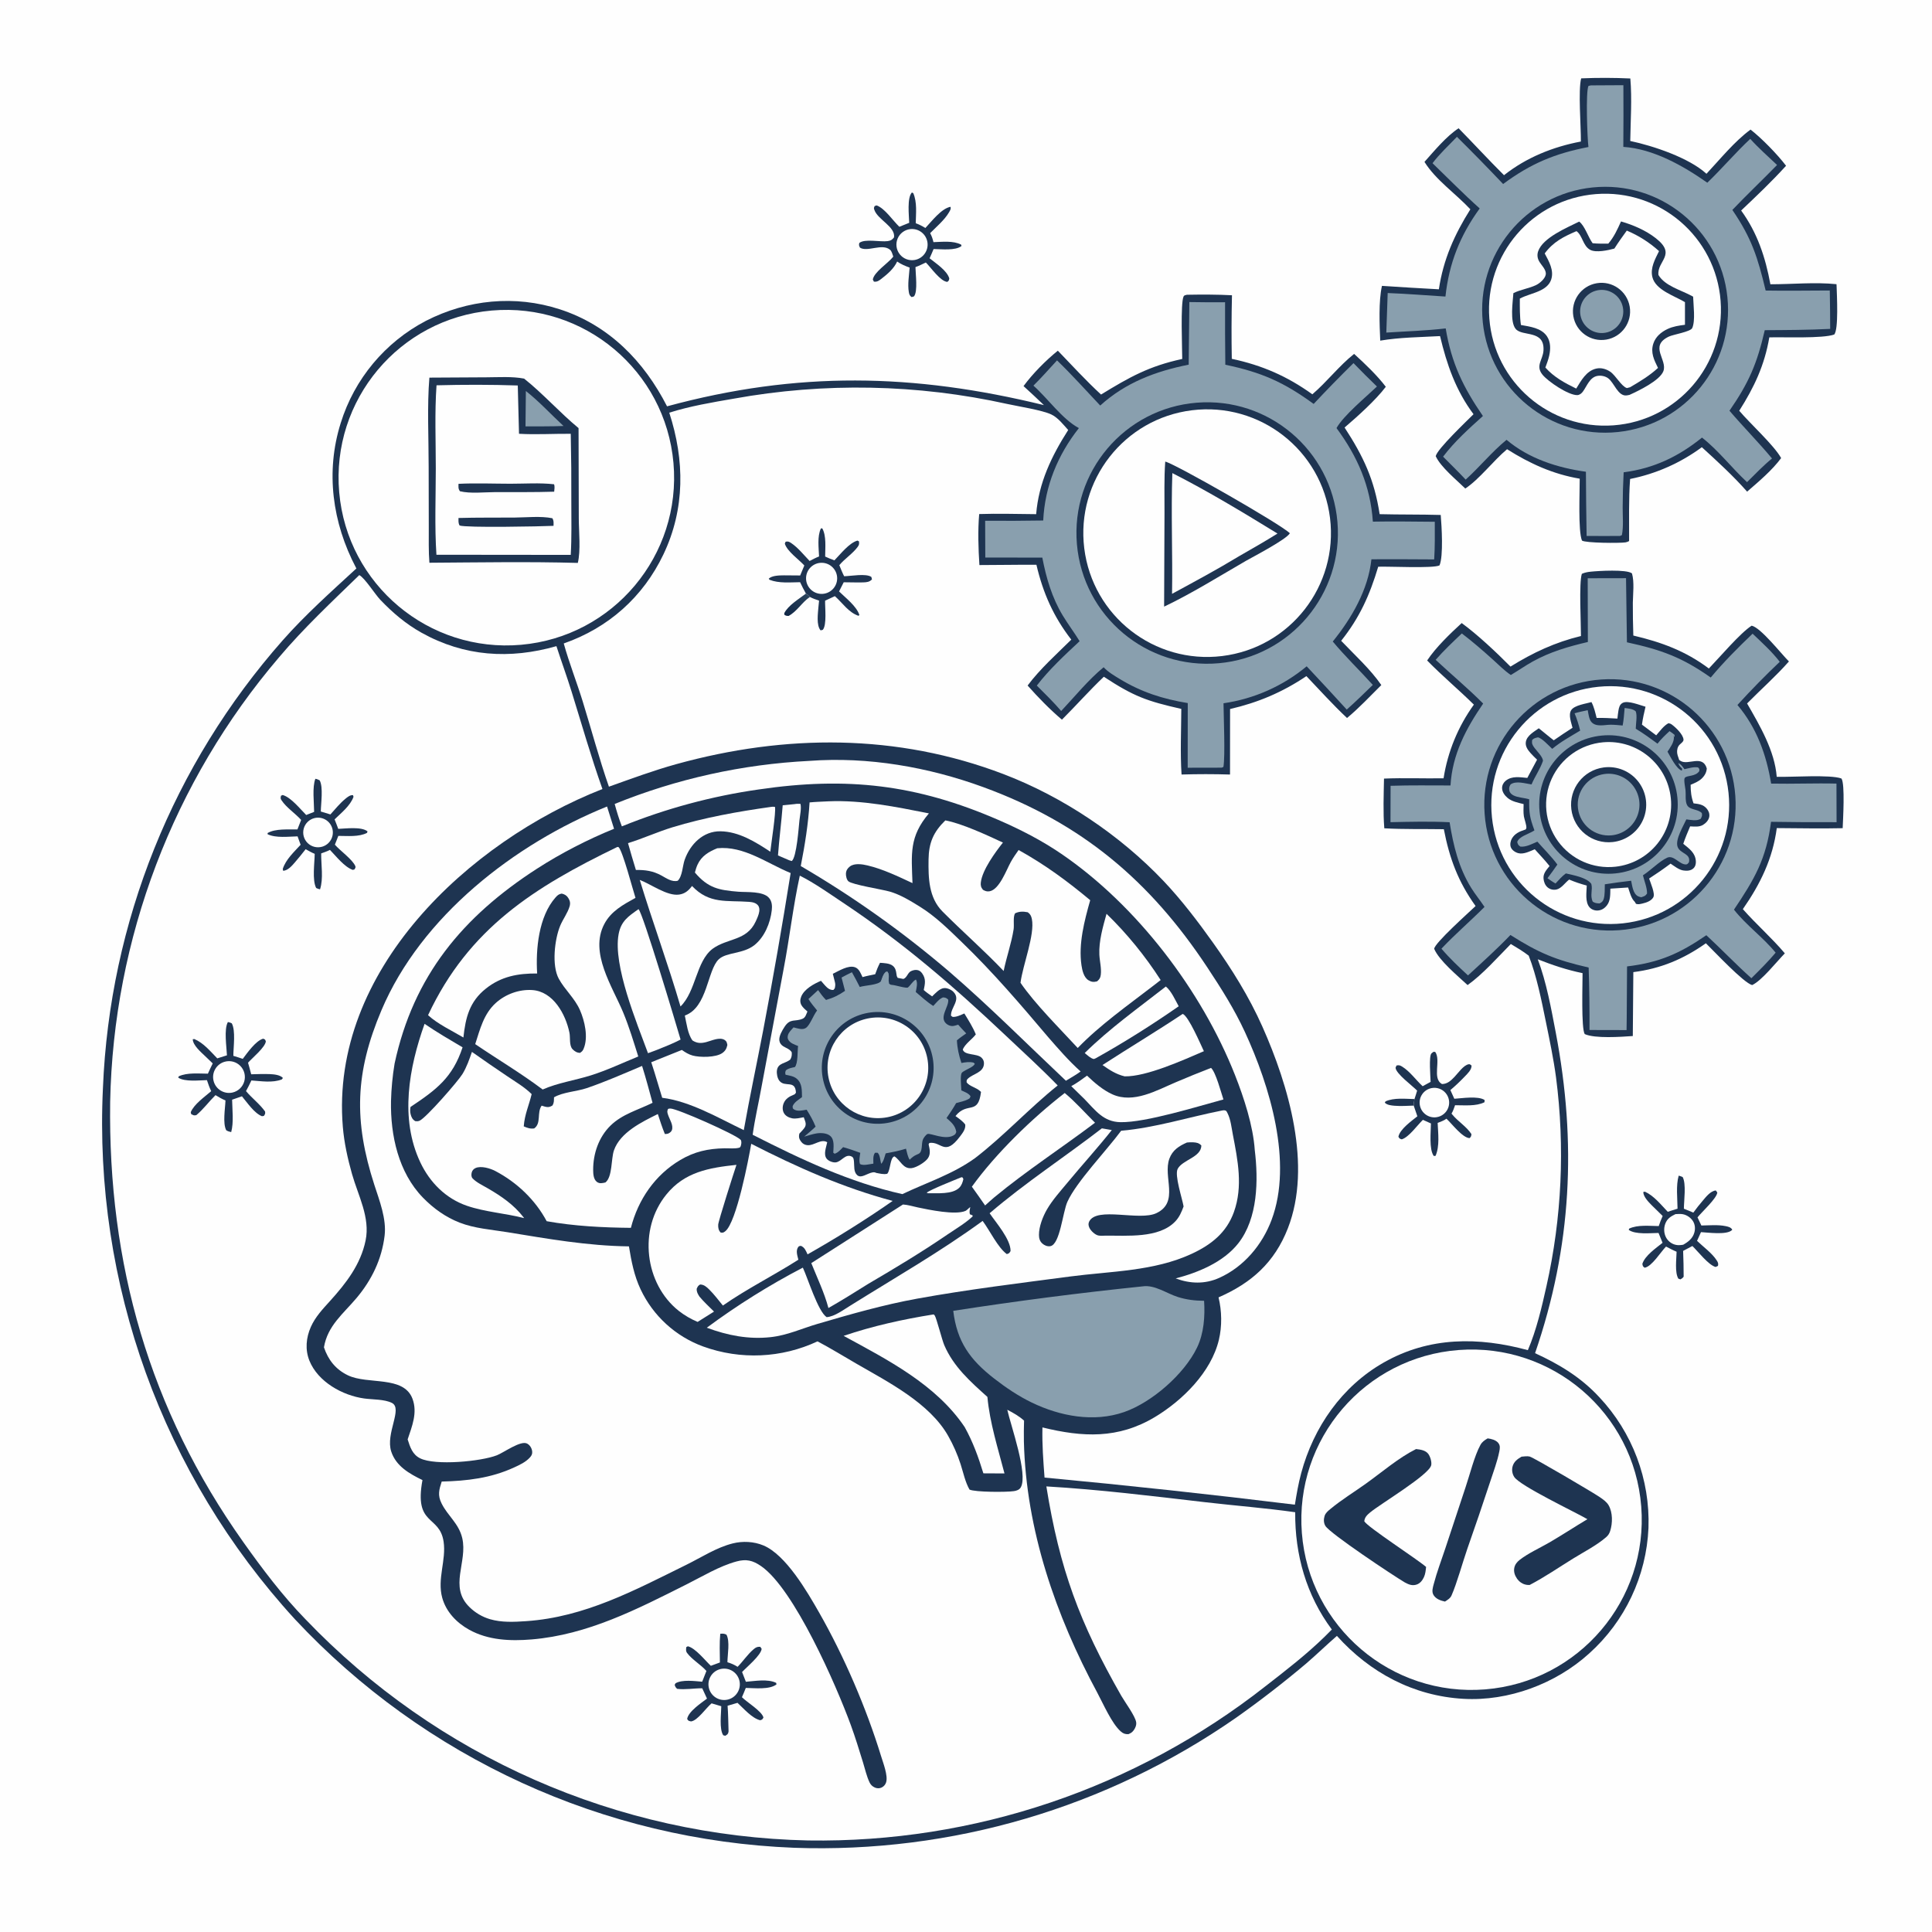 <svg preserveAspectRatio="xMidYMid meet" version="1.1" xmlns="http://www.w3.org/2000/svg" style="display: block;" viewBox="0 0 2048 2048" width="1024" height="1024">
<defs>
	<linearGradient id="Gradient1" gradientUnits="userSpaceOnUse" x1="834.304" y1="651.183" x2="853.696" y2="629.817">
		<stop class="stop0" offset="0" stop-opacity="1" stop-color="rgb(17,40,71)"/>
		<stop class="stop1" offset="1" stop-opacity="1" stop-color="rgb(41,66,91)"/>
	</linearGradient>
</defs>
<path transform="translate(0,0)" fill="rgb(254,254,254)" d="M 0 0 L 2048 0 L 2048 2048 L 0 2048 L 0 0 z"/>
<path transform="translate(0,0)" fill="rgb(30,52,81)" d="M 1258.19 312.452 C 1274.03 312.163 1290.13 312.154 1305.94 312.984 C 1305.4 335.443 1305.34 357.911 1305.75 380.372 C 1338.06 387.27 1364.4 398.795 1391.14 417.978 C 1406.69 404.686 1419.37 387.905 1435.41 375.15 C 1446.55 385.223 1459.98 398.058 1469.01 410.003 C 1458.35 424.146 1438.87 441.601 1425.31 453.191 C 1445.28 483.845 1456.88 508.443 1462.47 545.041 C 1484.05 545.596 1505.65 545.244 1527.23 545.878 C 1528.23 557.785 1530.19 589.446 1525.95 599.348 C 1519.07 602.716 1472.49 600.269 1460.97 600.743 C 1451.97 630.792 1441.3 654.67 1421.7 679.274 C 1435.85 694.153 1452.64 709.323 1464.26 726.194 C 1452.34 737.992 1440.82 750.398 1427.91 761.109 C 1412.87 747.026 1399.06 731.616 1384.83 716.721 C 1359.52 733.774 1333.68 744.717 1303.93 751.597 L 1303.87 821.03 C 1286.75 820.509 1269.61 820.506 1252.49 821.019 C 1251.01 798.04 1252.12 774.506 1252.23 751.472 C 1215.55 743.16 1201.89 738.226 1170.1 717.375 C 1154.77 731.957 1140.67 747.921 1125.69 762.88 C 1113.04 752.209 1100.29 739.082 1089.31 726.694 C 1102.44 709.111 1119.97 693.47 1135.6 678.033 C 1116.71 653.628 1105.63 628.607 1098.65 598.673 C 1078.51 598.535 1058.36 599.002 1038.22 598.985 C 1037.07 581.461 1036.47 562.414 1037.98 544.92 C 1058.06 544.251 1078.28 544.889 1098.37 545.038 C 1101.06 511.825 1114.65 483.475 1132.34 455.814 C 1127.14 450.104 1121.45 442.64 1114.37 439.314 C 1104.52 434.68 1079.43 430.792 1067.79 428.231 C 972.478 407.125 873.916 405.207 777.853 422.589 C 755.37 426.447 731.182 430.539 709.448 437.463 C 725.824 487.75 726.319 539.374 703.236 587.732 C 681.674 632.905 644.916 665.562 597.592 682.099 C 603.331 702.724 611.279 722.799 617.617 743.269 C 626.951 773.412 635.07 804.136 645.474 833.92 C 669.141 825.499 692.792 816.7 717.016 810 C 832.647 778.016 951.045 777.581 1063.73 820.574 C 1126.58 844.549 1187.21 885.182 1233.49 933.974 C 1252.4 953.923 1269.91 976.928 1285.86 999.316 C 1305.87 1027.41 1324.08 1056.61 1338.14 1088.17 C 1365.91 1150.51 1391.08 1235.63 1365.19 1302.05 C 1351.05 1338.33 1326.55 1360.06 1291.7 1375.28 C 1295.22 1389.67 1295.5 1405.87 1292.06 1420.3 C 1283.91 1454.49 1253.54 1484.52 1224.28 1502.1 C 1185.36 1525.5 1147.65 1523.59 1105.03 1513.13 C 1104.59 1530.97 1105.92 1548.52 1107.26 1566.29 C 1195.85 1574.6 1284.31 1584.18 1372.63 1595.02 C 1374.43 1583.79 1376.36 1572.62 1379.31 1561.63 C 1392.43 1512.79 1422.55 1469.49 1466.88 1444.29 C 1515.08 1416.89 1567.25 1417.01 1619.59 1431.22 C 1628.66 1410.1 1634.29 1385.91 1639.28 1363.53 C 1655.59 1290.9 1659.04 1215.98 1649.47 1142.16 C 1646.81 1122.21 1642.62 1102.41 1638.6 1082.69 C 1633.94 1059.89 1628.96 1034.73 1620.5 1013.03 C 1614.47 1008.39 1608.07 1004.57 1601.54 1000.68 C 1587.41 1014.99 1572.03 1032.52 1555.72 1044.22 C 1545.47 1034.7 1525.4 1018.12 1520.31 1005.8 C 1520.51 999.844 1557.46 966.864 1564.18 960.437 C 1545.7 934.682 1536.49 909.927 1530.53 879.001 C 1509.55 878.659 1488.36 879.206 1467.42 878.037 C 1466.03 860.692 1466.8 842.742 1467.1 825.339 C 1487.97 824.451 1509.29 825.371 1530.24 825.023 C 1534.65 796.828 1545.66 770.073 1562.37 746.935 C 1546.21 730.977 1528.7 716.433 1512.84 700.136 C 1521.98 686.302 1537.2 671.685 1549.45 660.466 C 1566.18 672.634 1586.33 691.617 1601.18 706.621 C 1625.14 691.761 1648.4 680.891 1675.88 674.201 C 1675.96 661.267 1673.63 617.96 1676.82 608.274 C 1679.9 606.91 1682.74 606.377 1686.09 606.018 C 1694.17 605.154 1724.41 603.32 1729.96 607.829 C 1732.6 616.917 1731.03 629.345 1730.87 638.893 C 1730.83 650.498 1731 662.103 1731.39 673.701 C 1761.25 680.739 1786.63 690.024 1811.47 708.633 C 1822.46 697.259 1844.94 670.754 1856.84 663.245 C 1866.58 665.363 1888.1 693.02 1896.34 701.155 C 1882.72 716.626 1866.5 730.983 1851.98 745.697 C 1865.45 769.046 1881.32 796.038 1883.4 823.453 C 1898.56 823.926 1940.59 820.876 1952.03 825.263 C 1955.96 831.067 1953.64 869.369 1953.31 877.909 C 1930.08 878.467 1906.72 877.915 1883.47 877.811 C 1879.16 910.227 1866.01 937.158 1847.49 963.723 C 1861.76 979.874 1878.1 994.157 1892 1010.58 C 1883.41 1019.32 1867.53 1039.58 1857.34 1044.22 C 1848.15 1041.77 1817.12 1008.45 1808.3 999.907 C 1784.56 1016.7 1760.4 1026.82 1731.4 1030.49 L 1730.84 1098.24 C 1718.25 1099.1 1690.88 1101.1 1679.87 1096.18 C 1676.01 1090.23 1677.64 1041.92 1677.58 1031.57 C 1661.01 1028.18 1645.79 1023.08 1630.11 1016.88 C 1639.32 1041.27 1644.27 1068.87 1649.16 1094.47 C 1671.47 1211.48 1666.1 1321.35 1627.23 1434.43 C 1652.91 1446.21 1675.75 1459.96 1695.15 1480.88 C 1730.43 1518.32 1749.26 1568.33 1747.45 1619.75 C 1745.22 1670.76 1722.54 1718.72 1684.52 1752.8 C 1649.15 1784.89 1599.14 1803.55 1551.27 1800.82 C 1498.37 1797.81 1452.2 1773.1 1417.18 1734.11 C 1406.07 1743.77 1395.5 1754.05 1384.32 1763.65 C 1360.55 1783.72 1335.93 1802.76 1310.52 1820.7 C 1173.32 1916.27 1008.79 1964.71 841.696 1958.72 C 640.288 1950.82 450.14 1863.74 312.583 1716.41 C 172.383 1563.32 99.137 1360.57 109.121 1153.22 C 116.242 977.851 183.552 810.288 299.725 678.727 C 323.793 651.48 351.103 627.182 377.8 602.583 C 377.657 602.321 377.51 602.06 377.37 601.795 C 352.345 554.286 344.89 500.152 361.172 448.441 C 375.675 401.737 408.198 362.74 451.539 340.087 C 495.71 317.486 546.046 312.53 593.34 327.842 C 645.309 344.667 682.614 382.762 707.095 430.727 C 845.265 393.247 968.173 395.607 1106.61 429.441 C 1099.49 422.632 1092.29 415.912 1085 409.282 C 1094.59 396.191 1108.73 381.913 1121.36 371.748 C 1136.45 387.364 1151.16 403.541 1167.16 418.23 C 1197.23 399.813 1218.03 388.089 1253.22 380.513 C 1253.2 369.428 1251.26 321.455 1254.62 314.325 C 1255.34 312.8 1256.7 312.908 1258.19 312.452 z"/>
<path transform="translate(0,0)" fill="rgb(254,254,254)" d="M 380.852 609.63 C 386.73 612.654 397.452 629.848 403.184 635.859 C 416.198 649.507 430.278 661.457 446.782 670.674 C 492.155 696.013 540.465 699.056 589.836 684.947 C 595.076 701.075 600.888 717.003 605.925 733.197 C 616.645 767.667 626.501 802.368 638.611 836.388 C 496.425 892.28 349.656 1029.14 363.413 1194.5 C 364.808 1211.28 368.571 1228.36 373.153 1244.51 C 379.665 1267.46 392.565 1290.58 387.55 1314.95 C 382.29 1340.51 366.844 1360.31 349.764 1379.2 C 342.057 1387.72 334.229 1395.96 329.509 1406.59 C 324.46 1417.97 323.28 1430.67 327.986 1442.37 C 337 1464.78 363.049 1479.29 386.115 1482.45 C 394.894 1483.66 407.559 1483.18 415.428 1487.15 C 427.289 1493.14 408.435 1519.45 414.729 1538.7 C 419.817 1554.27 434.077 1562.24 447.834 1568.94 C 438.708 1617.95 465.896 1605.51 470.225 1634.12 C 473.222 1653.93 463.213 1673.6 468.802 1693.8 C 472.918 1708.67 484.066 1720.21 497.297 1727.55 C 517.551 1738.79 540.964 1739.74 563.517 1737.87 C 623.078 1732.93 675.433 1705.8 727.918 1679.43 C 744.568 1671.07 762.655 1660.1 780.678 1655.22 C 791.007 1652.42 797.838 1654.02 806.644 1660.04 C 841.785 1684.06 886.711 1787.14 901.865 1828.55 C 906.645 1841.61 910.701 1854.92 914.815 1868.2 C 916.974 1875.18 918.682 1883.03 921.834 1889.57 C 922.983 1891.95 924.807 1893.71 927.234 1894.82 C 929.504 1895.85 932.159 1895.96 934.443 1894.9 C 936.789 1893.83 938.563 1891.81 939.315 1889.35 C 941.522 1882.36 936.186 1868.77 934.04 1861.77 C 918.388 1810.68 894.766 1755.73 868.294 1709.35 C 855.6 1687.11 833.046 1648.15 809.202 1638.21 C 799.062 1633.99 787.252 1633.44 776.664 1636.1 C 759.275 1640.48 743.605 1650.84 727.635 1658.71 C 672.687 1685.76 620.034 1714.25 557.678 1718.5 C 544.988 1719.36 531.794 1720.04 519.439 1716.42 C 511.255 1714.01 503.793 1709.62 497.718 1703.63 C 475.42 1682.02 495.998 1655.85 489.979 1630.36 C 486.317 1614.85 474.672 1606.98 468.058 1593.63 C 463.732 1584.9 465.41 1579.24 468.228 1570.51 C 495.215 1569.84 520.245 1566.93 545.072 1555.52 C 551.09 1552.75 557.306 1549.88 561.826 1544.87 C 563.547 1542.96 564.425 1541.15 564.124 1538.51 C 563.739 1535.13 561.775 1531.87 558.742 1530.25 C 551.942 1526.62 534.006 1539.82 526.719 1542.66 C 509.956 1549.21 461.452 1553.83 445.394 1545.89 C 437.122 1541.81 434.729 1533.94 432.122 1525.83 C 436.746 1511.92 442.756 1497.61 437.294 1482.85 C 428.035 1457.83 389.975 1468.05 368.83 1457.9 C 355.856 1451.66 347.937 1441.62 343.402 1428.23 C 347.239 1405.28 363.685 1392.88 377.906 1376 C 394.054 1356.83 404.72 1334.82 407.71 1309.8 C 409.831 1292.05 402.232 1272.73 396.842 1256.07 C 374.813 1187.99 376.405 1136.93 404.369 1070.89 C 446.457 971.48 545.225 894.672 643.488 854.938 C 645.902 862.821 648.375 870.686 650.907 878.532 C 622.917 889.93 594.598 904.468 569.195 920.869 C 490.619 971.604 438.321 1034.25 418.273 1127.48 C 416.088 1140.63 414.821 1153.92 414.482 1167.26 C 413.795 1203.51 422.37 1242.85 448.334 1269.55 C 459.381 1280.91 472.361 1290.24 487.176 1296.01 C 503.225 1302.25 520.651 1303.39 537.502 1306.13 C 580.9 1313.2 622.528 1320.65 666.709 1321.21 C 669.299 1337.04 672.166 1352.17 679.085 1366.8 C 692.347 1394.92 716.168 1416.67 745.374 1427.33 C 784.911 1441.68 828.536 1439.73 866.628 1421.89 C 880.599 1429.27 894.185 1437.67 907.875 1445.58 C 941.437 1464.97 985.483 1487.34 1005.13 1522.17 C 1010.5 1531.63 1014.89 1541.61 1018.23 1551.95 C 1021.08 1560.77 1023.11 1570.95 1027.72 1579.01 C 1033.7 1581.82 1066.95 1581.85 1074.74 1580.67 C 1077.64 1580.23 1080.61 1579.3 1082.13 1576.56 C 1089.9 1562.57 1071.42 1510.95 1067.76 1494.41 C 1073.97 1497.59 1080.36 1501.19 1085.54 1505.91 C 1085.31 1513.27 1085.25 1520.63 1085.37 1527.99 C 1087.64 1621.63 1119.09 1712.57 1163.2 1794.39 C 1169.52 1806.12 1178.36 1826.76 1187.99 1835.34 C 1190.53 1837.6 1192.68 1838.43 1196.14 1838.29 C 1198.5 1837.31 1200.02 1836.45 1201.6 1834.39 C 1203.43 1832 1204.81 1828.78 1204.4 1825.75 C 1203.53 1819.22 1192.27 1804.01 1188.64 1797.66 C 1144.43 1720.28 1123.28 1663.53 1109.18 1575.66 C 1165.39 1578.94 1221.57 1585.88 1277.49 1592.4 C 1309.28 1596.1 1341.29 1598.53 1372.97 1603.03 C 1372.58 1648.05 1384.77 1691.06 1411.8 1727.36 C 1409.24 1730.01 1406.64 1732.61 1403.99 1735.17 C 1384.61 1754.04 1363.02 1770.75 1341.66 1787.31 C 1203.58 1895.86 1032.38 1953.64 856.754 1950.97 C 654.951 1946.65 463.155 1862.23 323.668 1716.33 C 299.279 1691.27 278.045 1663.05 257.839 1634.58 C 158.229 1494.22 114.423 1339.43 116.779 1168.04 C 120.182 994.948 183.463 828.385 295.853 696.702 C 322.077 665.634 351.756 637.93 380.852 609.63 z"/>
<path transform="translate(0,0)" fill="rgb(30,52,81)" d="M 241.571 1083.4 C 243.324 1083.74 244.144 1083.99 245.679 1084.75 C 249.966 1092.44 247.382 1110.01 247.352 1119.24 C 250.718 1120.18 254.027 1121.35 257.347 1122.44 C 262.186 1116.01 271.205 1103.17 278.943 1101.05 C 281.385 1101.99 280.811 1101.72 281.793 1103.81 C 281.363 1109.98 267.366 1121.53 262.927 1126.51 C 264.164 1130.56 265.179 1134.69 266.282 1138.78 C 272.847 1138.64 279.512 1138.33 286.072 1138.61 C 290.349 1138.8 296.858 1139.34 299.912 1142.68 L 298.76 1144.22 C 289.001 1148.09 276.76 1146.03 266.481 1145.33 C 264.769 1149.2 262.774 1152.89 260.771 1156.62 C 267.144 1164.16 275.248 1170.18 280.971 1178.2 C 281.31 1180.73 281.104 1180.75 279.715 1182.94 L 277.642 1183.22 C 269.443 1179.98 262.089 1168.8 256.456 1162.12 L 246.043 1165.72 C 246.24 1176.41 247.883 1189.89 245.074 1200.06 C 243.02 1199.64 241.623 1199.23 239.837 1198.13 C 235.898 1190.8 238.737 1174.89 239.019 1166.49 C 235.231 1164.99 231.912 1162.99 228.435 1160.89 C 221.469 1167.75 215.628 1175.83 208.13 1182.08 C 205.401 1182.68 205.188 1182.26 202.647 1180.98 L 202.224 1178.95 C 205.708 1170.44 216.996 1162.69 223.875 1156.67 C 222.001 1152.87 220.705 1149 219.367 1144.99 C 211.009 1145.13 196.195 1146.99 188.96 1142.39 L 189.466 1140.94 C 198.454 1136.79 210.615 1138.09 220.371 1138.13 C 221.964 1134.46 223.782 1130.87 225.496 1127.25 C 222.896 1124.66 220.196 1122.18 217.554 1119.63 C 213.157 1115.4 204.449 1108.08 204.326 1101.62 L 206.018 1101.44 C 215.752 1105.51 223.055 1114.5 230.319 1121.91 L 240.575 1118.68 C 240.215 1109.88 237.239 1091.1 241.571 1083.4 z"/>
<path transform="translate(0,0)" fill="rgb(254,254,254)" d="M 238.308 1125.46 C 244.19 1123.85 250.478 1125.55 254.75 1129.9 C 259.022 1134.25 260.61 1140.57 258.903 1146.42 C 257.195 1152.27 252.458 1156.75 246.517 1158.12 C 237.581 1160.17 228.639 1154.7 226.403 1145.81 C 224.168 1136.92 229.46 1127.87 238.308 1125.46 z"/>
<path transform="translate(0,0)" fill="rgb(30,52,81)" d="M 763.509 1731.85 C 766.41 1731.69 767.361 1731.51 770.046 1732.79 C 773.952 1739.77 771.16 1753.87 771.097 1762.03 C 775.106 1763.26 778.35 1764.66 781.901 1766.9 C 787.731 1760.96 792.455 1753.71 798.79 1748.33 C 801.161 1746.31 802.805 1745.44 805.904 1745.68 L 807.387 1747.83 C 806.579 1754.82 791.604 1767.07 786.633 1772.41 L 790.665 1782.74 C 800.493 1782 813.572 1779.49 822.736 1783.88 L 823.135 1785.5 C 815.729 1791.34 799.713 1789.41 790.581 1789.27 C 789.315 1792.59 787.875 1795.84 786.484 1799.11 C 791.827 1804.52 807.518 1813.84 809.3 1820.62 C 808.034 1822.79 808.188 1822.84 805.793 1823.54 C 797.061 1821.38 788.328 1811.09 781.783 1805.08 C 778.298 1806.15 774.776 1807.13 771.275 1808.15 C 771.923 1816.81 771.987 1825.57 772.276 1834.25 C 772.28 1834.67 772.35 1835.09 772.286 1835.5 C 771.855 1838.3 771.04 1838.58 768.829 1840.01 L 766.624 1839.42 C 762.295 1832.65 764.509 1816.71 764.583 1808.67 L 754.299 1805.62 C 748.632 1810.27 739.407 1823.98 732.525 1824.78 C 729.952 1824.12 729.75 1824.4 728.413 1822.15 C 729.786 1814.09 743.431 1805.22 749.443 1800.59 L 744.395 1789.65 C 735.609 1789.58 726.412 1791.35 717.77 1790.23 C 716.124 1788.56 715.807 1788.19 715.181 1785.95 L 716.127 1784.34 C 723.154 1780.21 736.339 1782.02 744.335 1782.68 L 748.836 1771.29 C 742.693 1764.36 733.667 1759.38 728.311 1752.17 C 726.831 1750.18 727.262 1748.33 727.482 1746.01 L 729.16 1745.12 C 737.23 1747.05 747.395 1760.1 753.509 1765.83 L 763.132 1762.29 C 763.043 1752.19 762.549 1741.91 763.509 1731.85 z"/>
<path transform="translate(0,0)" fill="rgb(254,254,254)" d="M 762.452 1769.63 C 771.225 1766.76 780.657 1771.58 783.469 1780.37 C 786.281 1789.16 781.397 1798.56 772.586 1801.32 C 763.859 1804.04 754.567 1799.21 751.781 1790.51 C 748.996 1781.8 753.762 1772.47 762.452 1769.63 z"/>
<path transform="translate(0,0)" fill="rgb(30,52,81)" d="M 334.307 825.554 C 336.048 825.836 337.268 826.374 338.834 827.175 C 342.857 834.314 340.15 851.989 340.07 860.251 L 350.238 863.328 C 355.253 857.783 360.284 851.556 366.049 846.809 C 368.299 844.956 371.13 842.593 374.194 842.876 L 374.735 844.672 C 371.264 854.21 361.827 861.622 354.681 868.567 C 356.1 871.85 357.273 875.287 358.551 878.631 C 366.79 878.323 383.044 876.083 389.583 881.272 L 389.075 882.867 C 380.43 887.394 368.206 886.069 358.637 886.072 L 354.985 895.392 C 360.511 901.803 373.906 911.245 376.723 918.266 C 377.246 919.57 376.352 920.437 375.785 921.609 L 373.976 922.127 C 365.031 919.026 356.346 907.67 349.766 900.929 C 346.778 902.463 343.616 903.516 340.463 904.652 C 340.333 916.56 342.985 931.456 339.242 942.73 C 337.579 942.365 336.624 942.026 335.133 941.304 C 330.807 932.913 333.478 914.879 333.603 905.099 C 330.277 903.759 327.154 901.899 324.013 900.175 C 320.304 904.883 316.533 909.623 312.604 914.15 C 309.388 917.854 305.241 922.755 300.149 923.091 L 299.73 921.133 C 302.948 911.033 311.67 903.171 318.67 895.481 L 315.435 886.573 C 305.779 886.801 292.593 888.55 283.683 884.336 L 283.656 883.05 C 292.055 878.158 305.775 879.435 315.287 879.222 L 319.22 869.142 C 312.908 862.125 303.441 856.006 298.38 848.253 C 297.083 846.266 297.457 845.736 297.87 843.502 L 299.647 842.739 C 308.422 845.145 318.157 857.543 324.595 863.934 L 332.993 860.619 C 332.907 850.83 330.871 834.286 334.307 825.554 z"/>
<path transform="translate(0,0)" fill="rgb(254,254,254)" d="M 333.212 867.244 C 341.539 865.102 350.041 870.053 352.287 878.353 C 354.533 886.653 349.688 895.216 341.417 897.566 C 335.974 899.112 330.12 897.611 326.092 893.636 C 322.065 889.662 320.486 883.828 321.96 878.365 C 323.434 872.902 327.732 868.654 333.212 867.244 z"/>
<path transform="translate(0,0)" fill="rgb(137,159,174)" d="M 1260.76 320.206 C 1273.38 320.432 1286 320.492 1298.62 320.388 C 1298.54 342.471 1298.64 364.555 1298.89 386.637 C 1337.32 394.666 1360.92 405.109 1392.54 428.184 C 1406.31 413.468 1420.39 399.042 1434.77 384.916 C 1442.91 393.321 1451.2 401.592 1459.62 409.725 C 1447.86 420.967 1424.19 440.46 1416.75 453.785 C 1439.06 483.986 1452.7 515.19 1455.29 552.961 C 1477.16 552.524 1499.07 552.963 1520.94 553.091 C 1520.97 566.403 1521.14 579.707 1520.3 592.999 C 1498.12 592.822 1475.94 592.776 1453.77 592.862 C 1450.34 625.178 1432.86 655.248 1412.79 680.029 C 1426.06 696.004 1441.31 710.606 1455.25 726.039 C 1446.13 734.852 1437.11 743.787 1427.6 752.174 C 1413.56 736.791 1399.41 721.506 1385.15 706.322 C 1359.93 727.258 1329.41 740.815 1296.97 745.497 C 1297.12 759.693 1298.89 801.453 1296.87 813.014 L 1295.02 813.756 L 1259 813.83 L 1259.07 745.295 C 1232.62 740.965 1209.83 733.664 1186.82 719.658 C 1180.93 716.076 1174.63 712.391 1169.9 707.31 C 1153.74 720.53 1139.32 738.394 1124.9 753.682 C 1116.74 744.242 1107.91 735.534 1099.07 726.749 C 1112.04 709.821 1128.82 694.209 1144.44 679.695 C 1138.78 670.485 1132.23 661.821 1126.62 652.567 C 1115.13 633.609 1109.05 612.676 1104.89 591.094 L 1044.45 590.998 L 1044.3 552.012 C 1064.81 552.187 1085.33 552.102 1105.85 551.757 C 1107.59 515.363 1121.26 482.207 1143.67 453.801 C 1125.97 444.332 1110.77 422.364 1095.47 408.79 C 1104.13 400.232 1112.24 390.987 1120.49 382.026 C 1136.36 397.283 1151.13 413.91 1166.27 429.889 C 1193.21 405.496 1224.97 393.556 1260.06 386.553 L 1260.76 320.206 z"/>
<path transform="translate(0,0)" fill="rgb(30,52,81)" d="M 1268.6 426.881 C 1344.63 420.796 1411.28 477.288 1417.74 553.283 C 1424.2 629.279 1368.04 696.211 1292.08 703.047 C 1215.58 709.931 1148.08 653.289 1141.57 576.76 C 1135.06 500.231 1192.04 433.007 1268.6 426.881 z"/>
<path transform="translate(0,0)" fill="rgb(254,254,254)" d="M 1263.47 434.904 C 1335.45 425.982 1401.02 477.139 1409.88 549.128 C 1418.73 621.118 1367.52 686.643 1295.52 695.435 C 1223.62 704.216 1158.19 653.079 1149.35 581.181 C 1140.5 509.284 1191.58 443.814 1263.47 434.904 z"/>
<path transform="translate(0,0)" fill="rgb(30,52,81)" d="M 1235.2 489.304 C 1245.73 491.683 1358.25 556.026 1367.28 565.258 C 1363.99 571.625 1328.17 590.314 1320.57 594.611 C 1292.95 610.583 1262.59 629.515 1234.01 643.045 L 1234.42 543.909 C 1234.48 525.812 1233.9 507.348 1235.2 489.304 z"/>
<path transform="translate(0,0)" fill="rgb(254,254,254)" d="M 1242.74 501.503 C 1280.64 520.745 1317.96 543.347 1354.18 565.583 C 1340.88 573.955 1327.17 581.674 1313.57 589.526 C 1290.39 603.604 1266.26 616.558 1242.42 629.488 C 1243.14 586.842 1241.23 544.16 1242.74 501.503 z"/>
<path transform="translate(0,0)" fill="rgb(137,159,174)" d="M 1683.03 612.972 L 1723.66 612.892 L 1724.61 680.86 C 1760.8 688.735 1782.95 696.662 1813.45 718.211 C 1827.15 701.772 1842.36 686.501 1857.83 671.74 C 1867.7 681.111 1878.31 690.727 1886.61 701.538 C 1871.11 716.249 1856.14 731.515 1841.75 747.306 C 1862.14 771.282 1872.46 800.061 1877.48 830.641 C 1900.56 831.12 1923.64 830.077 1946.73 830.646 L 1946.84 871.55 C 1923.69 871.665 1900.53 871.529 1877.38 871.143 C 1872.37 910.377 1859.87 931.916 1838.07 964.261 C 1851.15 980.933 1868.89 993.469 1882.25 1009.88 C 1874.25 1019.45 1865.37 1028.16 1856.54 1036.95 C 1840.15 1022.29 1824.96 1006.31 1808.8 991.376 C 1780.56 1010.76 1759.08 1020.32 1724.74 1024.45 L 1724.4 1078.75 L 1724.22 1091.93 L 1684.94 1091.84 C 1685.04 1069.77 1684.74 1047.69 1684.04 1025.63 C 1649.12 1017.65 1631.26 1010.24 1601.12 991.12 C 1586.82 1006.06 1571.36 1019.99 1556.13 1033.97 C 1546.33 1024.94 1536.64 1015.79 1527.99 1005.64 C 1542.56 990.192 1558.68 976.405 1573.64 961.384 C 1569.17 954.561 1563.93 948.301 1559.6 941.324 C 1546.23 919.753 1540.63 896.375 1536.64 871.609 C 1515.97 870.567 1494.69 871.104 1473.98 871.552 L 1474.08 832.992 C 1495.19 832.26 1516.46 832.648 1537.59 832.628 C 1539.52 799.685 1553.92 772.501 1572.21 745.806 C 1556.25 729.746 1538.45 714.95 1521.87 699.434 C 1530.44 689.604 1540.15 680.476 1549.58 671.484 C 1560.94 680.06 1571.87 689.641 1582.46 699.143 C 1588.65 704.7 1594.62 710.868 1601.53 715.524 C 1609.39 710.905 1616.82 705.638 1624.81 701.197 C 1643.27 690.947 1662.79 685.305 1683.2 680.536 L 1683.03 612.972 z"/>
<path transform="translate(0,0)" fill="rgb(30,52,81)" d="M 1697.52 720.28 C 1770.78 715.258 1834.29 770.466 1839.51 843.712 C 1844.73 916.957 1789.7 980.615 1716.47 986.035 C 1642.96 991.476 1579 936.183 1573.76 862.655 C 1568.52 789.128 1623.98 725.322 1697.52 720.28 z"/>
<path transform="translate(0,0)" fill="rgb(254,254,254)" d="M 1694.34 728.014 C 1763.41 721.09 1825.09 771.313 1832.29 840.356 C 1839.5 909.399 1789.52 971.273 1720.51 978.758 C 1651.1 986.287 1588.79 935.963 1581.54 866.523 C 1574.3 797.082 1624.87 734.979 1694.34 728.014 z"/>
<path transform="translate(0,0)" fill="rgb(30,52,81)" d="M 1714.53 761.728 C 1714.83 758.927 1715.13 756.114 1715.6 753.335 C 1716.16 750.013 1716.88 746.729 1720.17 745.036 C 1725.68 742.205 1738.61 747.612 1744.33 749.155 C 1742.82 755.477 1741.4 761.694 1740.54 768.143 C 1745.54 771.967 1750.58 775.748 1755.65 779.484 C 1759.48 775.129 1763.49 769.375 1768.64 766.632 C 1770.1 766.862 1771.07 767.225 1772.27 768.104 C 1776.43 771.154 1784.14 778.511 1784.59 783.942 C 1784.73 785.541 1783.34 786.801 1782.24 787.786 C 1781.05 788.854 1779.81 789.843 1779.06 791.284 C 1777.55 794.141 1777.44 797.631 1778.36 800.667 C 1778.87 802.315 1779.49 803.963 1780.02 805.607 C 1780.54 805.952 1781.06 806.31 1781.59 806.642 C 1789.45 811.532 1804.89 799.593 1809.26 814.58 C 1808.99 818.949 1806.82 822.584 1803.61 825.55 C 1800.48 828.452 1796.04 830.262 1792.14 831.905 C 1792.17 839.129 1792.75 844.709 1795.22 851.578 C 1800.69 852.264 1805.43 852.687 1809.2 857.165 C 1811.26 859.606 1812.4 862.579 1811.88 865.813 C 1811.31 869.418 1808.19 872.713 1805.12 874.492 C 1801.04 876.862 1796.14 876.143 1791.61 875.979 C 1789.02 882.091 1786.45 888.154 1784.34 894.452 C 1790.64 899.657 1797.07 903.917 1797.67 912.844 C 1797.87 915.691 1797.19 918.621 1794.98 920.596 C 1792.08 923.198 1787.86 923.299 1784.22 922.701 C 1779.53 921.929 1774.8 918.072 1770.89 915.479 C 1763.47 921.047 1755.94 926.252 1748.14 931.276 C 1749.56 935.78 1754.74 947.204 1752.6 951.113 C 1750.48 954.982 1745.37 956.765 1741.32 957.706 C 1738.91 958.267 1736.64 958.937 1734.23 958.125 L 1732.97 956.007 C 1729.03 952.306 1727.6 945.764 1725.88 940.77 C 1719.6 941.245 1713.31 941.66 1707.03 942.017 C 1706.93 947.794 1707.24 954.647 1703.58 959.456 C 1701.05 962.784 1697.95 964.903 1693.71 965.181 C 1690.6 965.385 1687.21 964.231 1685.08 961.891 C 1680.02 956.318 1681.85 945.683 1682.02 938.73 C 1675.57 936.977 1669.54 934.992 1663.39 932.362 C 1659.28 935.46 1655.09 941.847 1649.97 942.911 C 1646.54 943.623 1643.04 942.863 1640.37 940.524 C 1637.84 938.301 1636.54 934.839 1636.22 931.55 C 1635.66 925.801 1639.28 922.228 1642.59 918.039 C 1637.68 911.869 1632.17 906.098 1626.9 900.235 C 1621.69 902.363 1615.1 905.931 1609.37 904.372 C 1606.18 903.504 1602.61 901.143 1601.48 897.922 C 1600.49 895.12 1601.17 891.582 1602.59 889.045 C 1605.5 883.838 1610.55 881.43 1615.99 879.701 L 1617.16 879.343 C 1617.43 878.862 1617.87 878.445 1617.97 877.901 C 1618.46 875.111 1615.86 868.371 1615.38 865.396 C 1614.71 861.196 1615.02 856.618 1615.09 852.366 C 1609.36 850.889 1602.75 849.736 1598.13 845.835 C 1595 843.189 1592.24 839.458 1592.27 835.17 C 1592.3 832.246 1593.88 829.435 1596.13 827.623 C 1602.78 822.246 1611.18 823.968 1619.02 824.616 L 1629.35 805.304 C 1626.89 802.903 1624.38 800.505 1622.12 797.912 C 1619.29 794.663 1616.65 790.807 1617.49 786.25 C 1618.71 779.656 1626.21 775.592 1631.21 772.007 C 1636.55 776.188 1641.61 780.663 1647.04 784.754 C 1653.53 780.139 1660.27 775.854 1666.94 771.488 C 1665.66 766.208 1662.3 757.787 1665.56 752.782 C 1669 747.495 1681.2 745.913 1687.03 744.246 C 1689.79 749.555 1691.03 755.285 1692.49 761.047 C 1699.88 760.913 1707.15 761.248 1714.53 761.728 z"/>
<path transform="translate(0,0)" fill="rgb(137,159,174)" d="M 1722.18 750.486 C 1726.13 751.131 1730.96 751.246 1733.96 754.096 C 1735.75 758.742 1734.03 767.198 1733.97 772.486 C 1742.02 777.281 1749.5 782.805 1757.05 788.326 C 1760.87 783.34 1765.18 779.268 1769.78 775.029 C 1771.69 776.252 1773.38 777.49 1775.09 778.979 L 1775.24 781.579 L 1773.86 779.329 C 1774.09 780.018 1774.33 780.615 1774.38 781.369 C 1774.75 786.732 1770.48 792.503 1767.61 796.803 C 1770.87 802.253 1776.79 814.773 1782.8 816.945 L 1783.18 814.877 C 1781.73 813.35 1780.24 811.961 1779.45 809.968 C 1779.32 809.638 1779.25 809.286 1779.15 808.945 C 1782.11 810.281 1783.68 812.874 1785.6 815.383 C 1790.18 814.4 1795.31 812.677 1799.98 813.471 C 1801.81 815.415 1801.37 815.011 1801.32 817.418 C 1797.2 823.496 1788.18 821.656 1785.92 824.594 C 1784.6 826.302 1786.48 835.329 1786.71 837.6 C 1787.13 841.694 1786.54 846.053 1787.27 850.07 C 1787.62 851.955 1788.46 854.329 1790.05 855.519 C 1794.21 858.639 1800.32 858.129 1804.01 861.852 C 1804.53 864.81 1804.19 865.138 1802.9 867.898 C 1798.56 870.626 1792.48 869.152 1787.6 868.576 C 1784.47 875.565 1775.68 889.84 1778.28 897.502 C 1780.92 905.233 1792.7 904.454 1790.32 914.155 C 1789.37 915.158 1788.86 916.274 1787.37 916.349 C 1780.39 916.702 1774.3 906.015 1767.28 909.197 C 1759.09 912.91 1749.77 922.644 1741.58 927.851 C 1743.03 934.112 1746.04 940.85 1745.95 947.175 C 1744.11 950.001 1742.89 949.981 1739.8 951.126 C 1738.68 950.854 1737.48 950.621 1736.44 950.101 C 1731.02 947.401 1730.22 938.902 1729.08 933.616 C 1719.75 934.681 1710.45 935.941 1701.18 937.396 C 1700.97 942.086 1701.42 948.694 1699.93 953.09 C 1699.04 955.711 1698 956.388 1695.66 957.658 C 1692.63 957.545 1691.12 957.441 1688.42 955.88 C 1685.18 949.223 1688.59 943.506 1686.86 936.979 C 1682.15 930.172 1667.69 927.719 1659.89 925.86 C 1655.73 928.852 1652.41 932.787 1648.93 936.524 C 1645.93 934.919 1643.18 932.896 1640.38 930.96 C 1644 926.221 1647.5 921.386 1650.87 916.457 C 1644.65 907.993 1636.63 900.101 1629.67 892.18 C 1624.11 894.511 1617.81 898.094 1611.68 897.441 C 1609.2 895.708 1609.23 895.511 1608.31 892.609 C 1610.12 886.707 1620.37 884.14 1625.53 880.878 L 1626.56 880.216 C 1621.56 866.49 1620.8 862.11 1621.03 847.312 C 1615.91 845.642 1608.98 845.59 1604.32 843.133 C 1602.16 841.998 1600.43 840.443 1599.95 837.941 C 1599.46 835.385 1599.94 833.625 1601.29 831.502 C 1607.22 827.35 1616.67 830.565 1623.48 831.529 C 1627.1 822.943 1632.74 815.186 1635.65 806.387 C 1635.12 801.865 1629.32 796.435 1626.55 792.69 C 1624.33 789.683 1623.63 788.174 1624.12 784.463 C 1626 782.399 1627.63 782.245 1630.24 781.628 C 1634.63 782.402 1641.94 790.653 1645.41 793.816 C 1654.64 786.153 1664.82 780.661 1675.04 774.492 C 1673.45 768.121 1671.7 762.162 1669.12 756.119 C 1673.65 754.723 1678.42 753.863 1683.05 752.83 C 1683.8 756.542 1684.36 762.428 1686.97 765.365 C 1692 771.032 1700.99 768.227 1707.46 768.234 C 1711.64 768.239 1715.91 768.708 1720.08 769.082 C 1721.26 762.951 1721.64 756.7 1722.18 750.486 z"/>
<path transform="translate(0,0)" fill="rgb(30,52,81)" d="M 1697.89 779.729 C 1738.19 775.779 1774.08 805.205 1778.11 845.5 C 1782.14 885.795 1752.78 921.743 1712.49 925.848 C 1672.09 929.963 1636.03 900.509 1631.99 860.105 C 1627.95 819.701 1657.47 783.69 1697.89 779.729 z"/>
<path transform="translate(0,0)" fill="rgb(254,254,254)" d="M 1699.41 786.851 C 1735.59 783.675 1767.58 810.2 1771.16 846.338 C 1774.75 882.476 1748.58 914.767 1712.49 918.755 C 1688.77 921.375 1665.48 911.049 1651.5 891.718 C 1637.52 872.387 1635.01 847.034 1644.92 825.335 C 1654.83 803.635 1675.64 788.938 1699.41 786.851 z"/>
<path transform="translate(0,0)" fill="rgb(30,52,81)" d="M 1699.91 813.535 C 1714.14 811.622 1728.29 817.507 1736.96 828.941 C 1745.63 840.375 1747.48 855.59 1741.81 868.77 C 1736.13 881.95 1723.8 891.056 1709.53 892.608 C 1687.86 894.965 1668.32 879.462 1665.69 857.82 C 1663.05 836.179 1678.31 816.443 1699.91 813.535 z"/>
<path transform="translate(0,0)" fill="rgb(137,159,174)" d="M 1700.65 820.503 C 1712.38 818.861 1724.08 823.683 1731.24 833.111 C 1738.41 842.539 1739.92 855.102 1735.2 865.962 C 1730.48 876.821 1720.26 884.282 1708.47 885.471 C 1690.74 887.26 1674.83 874.523 1672.7 856.824 C 1670.57 839.124 1683 822.975 1700.65 820.503 z"/>
<path transform="translate(0,0)" fill="rgb(254,254,254)" d="M 1546.33 1431.07 C 1645.51 1423.59 1732.04 1497.78 1739.78 1596.94 C 1747.52 1696.11 1673.54 1782.83 1574.4 1790.82 C 1474.9 1798.84 1387.8 1724.54 1380.03 1625.02 C 1372.26 1525.5 1446.78 1438.58 1546.33 1431.07 z"/>
<path transform="translate(0,0)" fill="rgb(30,52,81)" d="M 1501.07 1536.06 C 1505.58 1536.54 1511.25 1537.31 1514.14 1541.34 C 1516.13 1544.11 1517.84 1549.73 1517.16 1553.11 C 1515.11 1563.34 1463.11 1594.28 1452.44 1603.21 C 1449.28 1605.85 1446.61 1608.31 1446.2 1612.59 C 1449.32 1618.52 1501.75 1652.43 1511.72 1661 C 1511.32 1664.71 1511 1668.43 1509.42 1671.86 C 1507.86 1675.24 1505.4 1678.44 1501.75 1679.68 C 1497.08 1681.26 1493.34 1679.68 1489.23 1677.48 C 1476.57 1669.99 1409.86 1625.6 1404.97 1617.53 C 1403.04 1614.36 1403.04 1610.4 1404.13 1606.96 C 1405.15 1603.73 1407.82 1601.63 1410.34 1599.54 C 1422.08 1589.79 1435.73 1581.47 1448.16 1572.55 C 1465.12 1560.39 1482.48 1545.39 1501.07 1536.06 z"/>
<path transform="translate(0,0)" fill="rgb(30,52,81)" d="M 1612.89 1544.13 C 1615.49 1543.91 1618.97 1543.36 1621.49 1544 C 1625.92 1545.13 1688.66 1582.12 1695.57 1586.85 C 1699.04 1589.22 1703.09 1591.97 1705.21 1595.67 C 1709.63 1603.36 1709.49 1614.57 1706.88 1622.82 C 1706.02 1625.55 1704.77 1627.58 1702.6 1629.45 C 1692.25 1638.37 1679.13 1644.97 1667.51 1652.17 C 1652.35 1661.56 1637.31 1671.9 1621.51 1680.13 C 1620.37 1680.13 1619.66 1680.17 1618.48 1680.01 C 1614.01 1679.38 1610.42 1676.84 1607.91 1673.14 C 1605.66 1669.85 1604.41 1665.92 1605.23 1661.94 C 1605.94 1658.47 1608.09 1655.74 1610.83 1653.6 C 1620.07 1646.4 1631.97 1641.13 1642.14 1635.23 C 1655.84 1627.28 1669.12 1618.55 1682.71 1610.4 C 1669.67 1602.76 1611.04 1575.06 1605.09 1565.55 C 1603.1 1562.39 1602.45 1558.56 1603.29 1554.92 C 1604.58 1549.54 1608.38 1546.76 1612.89 1544.13 z"/>
<path transform="translate(0,0)" fill="rgb(30,52,81)" d="M 1576.98 1524.75 C 1580.77 1525.21 1585.64 1526.42 1588.17 1529.52 C 1590.46 1532.32 1589.99 1535.23 1589.36 1538.47 C 1587.22 1549.42 1582.98 1560.37 1579.55 1570.99 C 1571.69 1594.82 1563.6 1618.57 1555.28 1642.23 C 1550.33 1656.53 1544.33 1678.47 1538.69 1691.23 C 1537.31 1694.36 1534.49 1695.92 1531.75 1697.73 C 1527.18 1696.74 1522.39 1695.13 1519.71 1690.98 C 1517.33 1687.28 1518.88 1682.78 1519.9 1678.89 C 1523.16 1666.39 1527.9 1654.06 1531.96 1641.78 L 1553.53 1576.61 C 1557.89 1563.78 1563.05 1542.94 1569.33 1531.64 C 1571.16 1528.34 1573.81 1526.62 1576.98 1524.75 z"/>
<path transform="translate(0,0)" fill="rgb(254,254,254)" d="M 521.203 329.187 C 619.027 320.609 705.289 392.94 713.897 490.761 C 722.505 588.583 650.2 674.867 552.382 683.505 C 454.521 692.147 368.19 619.804 359.579 521.94 C 350.967 424.077 423.337 337.768 521.203 329.187 z"/>
<path transform="translate(0,0)" fill="rgb(30,52,81)" d="M 455.175 400.303 L 515.742 399.962 C 528.699 399.928 542.817 398.882 555.563 401.337 C 575.291 416.973 593.371 437.36 613.292 453.814 L 613.539 549.536 C 613.582 563.44 615.71 583.667 612.512 596.707 C 560.151 595.268 507.573 596.196 455.192 596.532 C 454.197 584.321 454.589 571.796 454.524 559.535 L 454.401 495.052 C 454.42 465.072 452.683 429.719 455.175 400.303 z"/>
<path transform="translate(0,0)" fill="rgb(254,254,254)" d="M 462.736 408.436 C 491.24 407.691 520.367 407.658 548.863 408.627 L 550.175 459.822 C 568.203 460.888 586.913 459.673 605.022 459.84 C 605.539 483.89 605.74 507.946 605.626 532.001 C 605.655 550.703 606.077 569.527 605.01 588.203 L 462.632 588.053 C 460.636 557.927 461.943 526.803 461.961 496.599 C 461.979 467.504 460.686 437.435 462.736 408.436 z"/>
<path transform="translate(0,0)" fill="rgb(30,52,81)" d="M 486.025 549.089 C 505.847 548.527 525.793 548.796 545.628 548.638 C 558.15 548.539 573.315 546.864 585.52 549.355 C 587.234 552.215 586.775 554.124 586.754 557.414 C 573.953 558.05 493.994 559.587 487.19 557.049 C 485.664 554.29 486.049 552.208 486.025 549.089 z"/>
<path transform="translate(0,0)" fill="rgb(30,52,81)" d="M 486.028 512.881 C 504.233 511.946 522.945 512.767 541.206 512.775 C 556.292 512.781 572.369 511.628 587.31 513.343 C 588.259 515.899 587.671 518.525 587.453 521.209 C 566.665 521.864 545.753 521.608 524.955 521.66 C 513.485 521.688 498.522 523.457 487.512 520.719 C 485.583 517.845 486.033 516.286 486.028 512.881 z"/>
<path transform="translate(0,0)" fill="rgb(137,159,174)" d="M 557.44 414.486 C 571.325 425.356 584.331 439.556 597.361 451.573 C 583.966 452.119 570.462 451.901 557.052 452.001 L 557.44 414.486 z"/>
<path transform="translate(0,0)" fill="rgb(254,254,254)" d="M 847.831 928.217 C 863.625 936.177 878.562 946.872 893.3 956.672 C 957.525 999.382 1010.88 1045.58 1066.75 1098.35 C 1085.02 1115.61 1103.69 1132.6 1121.2 1150.64 C 1090.9 1174.91 1064.4 1203.92 1033.75 1227.53 C 1009.98 1244.74 982.821 1253.29 956.534 1265.82 C 900.793 1253.4 848.451 1228.65 797.86 1202.89 C 800.189 1186.06 804.112 1169.52 807.12 1152.81 L 830.597 1027.64 C 836.939 994.634 840.65 961.041 847.831 928.217 z"/>
<path transform="translate(0,0)" fill="rgb(30,52,81)" d="M 932.828 1020.62 C 937.051 1020.9 943.117 1021.02 946.536 1023.9 C 949.15 1026.1 949.801 1028.97 950.225 1032.16 C 950.504 1034.26 950.46 1034.71 951.61 1036.58 L 957.627 1037.72 C 960.908 1036.55 961.779 1032.81 964.239 1030.46 C 965.819 1028.94 969.429 1027.94 971.664 1028.18 C 974.4 1028.47 976.026 1029.69 977.585 1031.9 C 981.796 1037.88 980.53 1042.92 979.208 1049.46 C 981.924 1051.98 985.07 1054.05 988.08 1056.2 C 991.478 1053.01 995.909 1047.83 1000.79 1047.41 C 1004.03 1047.14 1008.33 1049.06 1010.59 1051.34 C 1019.03 1059.85 1007.47 1068.07 1008.12 1076.76 L 1009.89 1077.97 C 1014.25 1078.16 1018.27 1075.95 1022.24 1074.32 C 1026.65 1081.55 1031.21 1088.65 1034.4 1096.52 C 1030.18 1102.04 1023.33 1106.19 1020.58 1112.46 C 1022.15 1118.92 1035.5 1116.53 1040.33 1121.05 C 1042.34 1122.95 1043.22 1125.06 1043.03 1127.84 C 1042.41 1137.08 1031.37 1138.22 1026 1143.43 C 1024.47 1144.91 1024.64 1145.41 1024.69 1147.39 C 1027.94 1151.71 1034.98 1152.76 1039.2 1156.82 C 1039.45 1157.05 1039.68 1157.29 1039.91 1157.53 C 1036.81 1182.87 1025.44 1167.22 1012.85 1183.06 C 1016.67 1185.82 1020.29 1188.24 1023.18 1192.03 C 1023.77 1196.86 1020.5 1200.9 1017.69 1204.64 C 1001.35 1226.42 998.233 1209.78 985.225 1211.55 L 984.362 1213.04 C 985.512 1218.08 986.791 1223.13 983.654 1227.77 C 980.83 1231.95 971.565 1237.62 966.455 1238.26 C 957.134 1239.42 954.687 1229.96 948.137 1225.8 C 943.24 1227.24 944.193 1240.19 940.501 1244.23 C 936.744 1245.2 932.468 1243.96 928.701 1243.31 C 924.563 1240.72 917.201 1246.78 912.45 1247.01 C 910.91 1247.08 909.584 1246.6 908.495 1245.55 C 904.87 1242.04 905.698 1236.41 905.271 1231.79 C 905.085 1229.77 905.023 1227.12 902.991 1226.06 C 896.098 1222.47 892.197 1231.42 885.907 1232.17 C 882.881 1232.53 878.346 1230.75 876.435 1228.44 C 872.526 1223.72 875.872 1216.11 876.879 1210.81 C 870.199 1206.77 862.943 1214.62 855.934 1213.93 C 852.614 1213.61 850.426 1212.08 848.616 1209.38 C 846.804 1206.67 846.651 1204.84 847.314 1201.73 C 849.134 1199.66 852.39 1196.7 853.502 1194.24 C 855.039 1190.84 853.085 1187.63 852.008 1184.32 C 848.125 1185 843.53 1186.23 839.637 1185.45 C 836.08 1184.74 832.489 1182.91 830.79 1179.54 C 829.218 1176.42 829.442 1172.5 830.791 1169.35 C 832.855 1164.54 836.76 1162.32 841.41 1160.45 C 842.856 1159.86 842.857 1159.52 843.737 1158.29 C 843.077 1144.14 832.039 1153.16 826.138 1145.63 C 824.004 1142.91 823.103 1137.95 823.594 1134.57 C 824.757 1126.56 832.771 1127.53 837.816 1123.02 C 839.327 1120.14 839.399 1118.73 839.308 1115.59 C 837.519 1112.23 833.402 1111.05 830.292 1109.11 C 828.056 1107.72 826.484 1105.63 826.131 1102.96 C 825.52 1098.34 829.32 1092.04 831.735 1088.35 C 837.766 1079.12 842.769 1083.38 850.844 1079.89 C 853.891 1078.57 854.641 1075.05 855.914 1072.24 C 853.788 1070.37 850.927 1067.99 849.553 1065.49 C 847.961 1062.6 848.086 1059.54 849.272 1056.55 C 852.462 1048.49 862.703 1042.91 870.276 1039.7 C 872.404 1042.03 874.374 1044.68 876.73 1046.79 C 878.627 1048.49 880.875 1049.61 883.445 1049.41 L 884.877 1047.67 C 885.434 1045.1 885.691 1043.57 885.011 1040.95 L 882.833 1032.27 C 889.137 1029.3 899.282 1022.7 906.431 1025.37 C 910.818 1027.01 912.418 1031.87 914.303 1035.77 C 918.708 1034.52 923.261 1033.69 927.738 1032.73 C 929.165 1028.49 930.794 1024.6 932.828 1020.62 z"/>
<path transform="translate(0,0)" fill="rgb(137,159,174)" d="M 934.075 1039.68 C 935.129 1036.88 936.085 1033.21 938.266 1031.07 C 939.592 1029.78 938.968 1030.12 940.864 1030.14 C 942.675 1032.98 942.109 1035.97 941.944 1039.18 L 942.477 1042.71 C 943.754 1043.58 943.943 1043.96 945.523 1044.03 C 948.959 1044.19 960.977 1048.03 962.496 1046.73 C 965.544 1044.11 967.362 1040.24 970.902 1038.32 C 973.097 1041.75 971.477 1047.69 970.743 1051.55 C 976.733 1056.63 982.657 1062.16 989.31 1066.34 C 992.383 1063.05 995.385 1059 999.624 1057.28 C 1002.57 1057.53 1002.8 1057.68 1005.1 1059.56 C 1006.3 1066.87 995.11 1078.3 1003.14 1085.17 C 1004.93 1086.7 1007.54 1087.83 1009.92 1087.64 C 1011.79 1087.49 1013.89 1086.73 1015.71 1086.2 C 1018.52 1089.31 1021.26 1092.51 1024.23 1095.45 C 1020.93 1097.83 1017.43 1100.12 1014.36 1102.8 C 1014.77 1111.39 1016.48 1118.64 1019.13 1126.8 C 1023.69 1126.01 1027.39 1125.37 1032.01 1126.41 L 1033.38 1127.72 C 1032.16 1129.75 1030.81 1130.5 1028.83 1131.71 C 1026.92 1132.87 1020.66 1135.65 1019.55 1137.24 C 1017.55 1140.06 1018.96 1152.05 1019.07 1155.89 C 1022.56 1157.49 1026.54 1158.73 1028.77 1162.01 C 1028.18 1164.16 1028.08 1164.25 1026.16 1165.28 C 1022.49 1167.25 1017.58 1168.17 1013.56 1169.32 C 1010.48 1174.83 1006.9 1179.98 1003.35 1185.19 C 1008.31 1189.53 1012.62 1193.01 1013.7 1199.9 C 1012.96 1202.05 1012.63 1202.58 1010.48 1203.74 C 1001.5 1208.59 986.49 1201.07 983.356 1202.04 C 981.653 1202.56 979.188 1206.02 978.466 1207.63 C 976.285 1212.49 978.546 1220.98 973.53 1223.21 C 973.011 1223.44 972.485 1223.65 971.965 1223.88 C 968.745 1225.28 966.726 1226.92 964.27 1229.38 C 962.158 1226.02 961.413 1221.47 960.385 1217.66 C 953.292 1219.92 946.169 1221.28 938.852 1222.62 C 937.752 1225.87 936.658 1231.46 934.048 1233.68 C 933.036 1230.15 932.933 1223.96 930.167 1221.93 L 927.526 1222 C 925.176 1225.22 925.812 1229.59 925.825 1233.51 C 921.611 1234.02 915.338 1235.92 911.639 1233.95 C 910.356 1230.21 911.431 1225.89 911.928 1222.04 C 905.898 1219.84 899.918 1217.74 893.732 1216.02 C 891.036 1218.69 888.481 1221.91 884.726 1222.98 L 883.3 1221.93 C 883.515 1216.38 884.839 1208.31 880.199 1204.21 C 876.489 1200.93 869.914 1200.72 865.295 1201.5 C 861.015 1202.23 856.669 1203.74 852.474 1204.89 C 856.514 1201.4 860.765 1198.02 864.565 1194.28 C 861.989 1187.87 858.74 1182.17 855.072 1176.33 C 850.722 1177.05 845.324 1178.51 841.406 1175.87 C 839.986 1174.91 840.381 1174.14 840.226 1172.58 C 842.227 1168.04 846.369 1165.98 850.154 1162.98 C 849.931 1155.87 850.54 1148.64 844.656 1143.54 C 841.441 1140.75 836.791 1140.13 832.756 1139.28 C 832.152 1137.06 832.284 1136.82 833.044 1134.63 C 835.894 1132.34 839.066 1131.92 842.566 1131.14 C 846.01 1127.26 845.261 1114.31 845.99 1108.79 C 842.146 1107.25 837.52 1105.87 835.502 1101.94 C 834.692 1100.36 834.85 1098.98 835.259 1097.28 C 835.948 1094.4 839.27 1091.18 841.198 1089.06 C 845.143 1090.02 850.48 1092.09 854.156 1089.73 C 858.604 1086.87 862.145 1076.21 866.153 1071.16 C 863.006 1067.21 859.625 1063.32 856.983 1059.01 L 867.219 1049.55 C 869.865 1053.24 872.365 1056.81 875.625 1060 C 883.192 1057.85 889.242 1054.86 895.744 1050.36 C 894.597 1045.64 893.382 1040.94 892.097 1036.25 C 895.725 1034.31 899.324 1032.32 903.071 1030.62 C 905.952 1035.78 908.764 1040.94 911.383 1046.23 C 916.984 1044.39 931.703 1044.25 934.075 1039.68 z"/>
<path transform="translate(0,0)" fill="rgb(137,159,174)" d="M 934.075 1039.68 C 935.129 1036.88 936.085 1033.21 938.266 1031.07 C 939.592 1029.78 938.968 1030.12 940.864 1030.14 C 942.675 1032.98 942.109 1035.97 941.944 1039.18 C 939.077 1039.73 937.02 1040.02 934.075 1039.68 z"/>
<path transform="translate(0,0)" fill="rgb(30,52,81)" d="M 920.064 1073.67 C 952.328 1067.95 983.111 1089.5 988.773 1121.78 C 994.435 1154.05 972.826 1184.79 940.541 1190.39 C 908.343 1195.98 877.702 1174.44 872.055 1142.25 C 866.408 1110.07 887.888 1079.38 920.064 1073.67 z"/>
<path transform="translate(0,0)" fill="rgb(254,254,254)" d="M 919.843 1079.63 C 948.871 1073.66 977.205 1092.48 982.953 1121.55 C 988.702 1150.63 969.663 1178.81 940.547 1184.34 C 911.747 1189.8 883.929 1171.02 878.243 1142.26 C 872.556 1113.5 891.13 1085.54 919.843 1079.63 z"/>
<path transform="translate(0,0)" fill="rgb(254,254,254)" d="M 1294.82 1177.31 C 1296.26 1177.02 1297.29 1176.76 1298.76 1177.12 C 1300.21 1177.48 1300.56 1178.72 1301.19 1179.96 C 1304.63 1186.71 1305.42 1195.18 1306.84 1202.54 C 1312.11 1229.94 1317.74 1257.52 1308.03 1284.73 C 1300.21 1306.64 1283.94 1319.48 1263.34 1329.05 C 1223.14 1347.73 1177.43 1347.46 1134.22 1353.16 C 1080.29 1360.28 1025.88 1366.89 972.355 1376.6 C 936.647 1383.08 901.572 1393.13 866.777 1403.33 C 849.822 1408.29 834.681 1415.5 816.846 1417.44 C 793.358 1419.99 771.185 1415.58 749.237 1407.44 C 781.447 1383.56 815.491 1362.27 851.05 1343.75 C 856.439 1355.35 867.125 1390.18 876.265 1396.23 C 884.751 1395.66 894.29 1388.28 901.541 1383.9 C 948.699 1354.44 996.606 1327.06 1041.63 1294.23 C 1049.12 1304.18 1057.7 1322.42 1067.25 1329.39 C 1069.85 1328.56 1069.79 1328.53 1071.23 1326.19 C 1071.49 1313.89 1055.81 1296.05 1049.04 1286.1 C 1086.84 1253.71 1128.65 1226.5 1168.04 1196.09 L 1178.55 1197.92 C 1163.43 1217 1146.79 1235.22 1131.25 1254.02 C 1123.8 1263.03 1115.68 1271.96 1109.79 1282.1 C 1105.43 1289.61 1101.29 1300.36 1101.34 1309.07 C 1101.36 1312.62 1102.16 1315.68 1104.87 1318.15 C 1107.08 1320.18 1110.31 1321.51 1113.35 1321 C 1123.67 1319.27 1126.49 1285.01 1131.49 1273.94 C 1141.05 1252.76 1173.15 1219.42 1188.46 1198.64 C 1224.53 1195.52 1259.39 1184.32 1294.82 1177.31 z"/>
<path transform="translate(0,0)" fill="rgb(30,52,81)" d="M 1258.21 1211.11 C 1260.44 1210.88 1262.56 1210.78 1264.81 1210.9 C 1268.39 1211.1 1271.03 1211.58 1273.49 1214.31 C 1273.27 1226.84 1253.44 1229.43 1248.39 1239.06 C 1244.84 1245.83 1253.28 1270.56 1254.65 1278.88 C 1252.43 1284.84 1250.28 1290.09 1245.8 1294.8 C 1228.53 1312.96 1194.49 1309.61 1171.75 1309.84 C 1169.33 1309.92 1166.65 1310.15 1164.27 1309.67 C 1160.76 1308.96 1156.21 1304.64 1154.77 1301.43 C 1153.78 1299.23 1153.46 1297.19 1154.55 1294.95 C 1162.51 1278.68 1207.78 1294.65 1225.9 1285.96 C 1250.46 1274.18 1232.46 1247.46 1239.62 1228.15 C 1242.97 1219.14 1249.82 1214.77 1258.21 1211.11 z"/>
<path transform="translate(0,0)" fill="rgb(254,254,254)" d="M 450.061 1085.32 C 463.124 1094.24 476.737 1102.19 490.35 1110.22 C 479.706 1142.37 462.521 1155.18 435.148 1173.43 C 434.695 1176.17 434.58 1178.3 435.264 1181.03 C 436.09 1184.32 437.235 1186.78 440.272 1188.5 C 442.023 1188.63 443.218 1188.7 444.863 1187.95 C 451.913 1184.72 485.408 1146.34 490.178 1138.58 C 494.669 1131.28 497.474 1123.11 500.281 1115.06 C 512.55 1123.73 524.921 1132.26 537.391 1140.63 C 546.182 1146.6 556.014 1152.3 563.581 1159.8 C 560.7 1171.84 556.121 1181.39 555.197 1193.99 C 559.021 1195.64 562.08 1196.78 566.267 1196.18 C 574.029 1190.7 568.88 1179.64 574.144 1172.03 C 575.349 1172.41 576.561 1172.8 577.786 1173.12 C 581.046 1173.95 582.684 1173.6 585.562 1171.94 C 587.491 1168.72 587.12 1166.86 587.267 1163.19 C 596.954 1157.57 611.233 1157.11 622.027 1153.44 C 641.93 1146.66 661.267 1138.09 680.632 1129.93 C 684.707 1142.84 688.141 1155.97 691.731 1169.03 C 676.399 1176.64 659.767 1180.87 647.191 1193.16 C 634.705 1205.37 628.716 1222.89 628.783 1240.18 C 628.799 1244.31 629.075 1250.03 632.669 1252.82 C 635.485 1255 638.662 1254.18 641.782 1253.46 C 649.346 1247.46 647.669 1228.42 650.825 1219.39 C 657.472 1200.36 680.539 1189.21 697.333 1180.92 C 699.651 1188.05 701.923 1195.16 704.779 1202.1 C 706.061 1202.12 707.605 1202 708.769 1201.42 C 710.185 1200.71 711.672 1199.51 712.222 1198.01 C 714.101 1192.85 709.787 1186.66 708.184 1181.82 C 707.32 1179.21 706.956 1178.03 708.144 1175.53 C 709.264 1175.18 709.299 1175.1 710.673 1175.09 C 717.663 1175.02 779.541 1202.47 785.061 1208.17 C 786.021 1209.16 785.979 1211.59 785.685 1212.95 C 785.374 1214.39 785.145 1216.21 783.595 1216.63 C 779.041 1217.88 772.739 1217.15 767.978 1217.24 C 750.622 1217.58 736.184 1220.71 721.121 1229.64 C 694.267 1245.55 676.471 1271.62 668.772 1301.57 C 639.211 1301.29 608.624 1299.76 579.498 1294.52 C 567.386 1271.81 547.834 1253.29 525.096 1241.34 C 519.739 1238.52 509.955 1235.53 504.075 1238.19 C 501.959 1239.14 500.524 1240.81 500.002 1243.07 C 499.536 1245.1 499.503 1247.57 500.946 1249.12 C 505.04 1253.5 512.268 1256.86 517.472 1259.9 C 531.449 1268.05 544.768 1277.15 554.737 1290.1 L 555.607 1291.25 C 535.867 1286.14 514.061 1284.75 494.989 1278.19 C 472.533 1270.47 455.643 1253.44 445.585 1232.21 C 423.529 1185.65 433.544 1131.71 450.061 1085.32 z"/>
<path transform="translate(0,0)" fill="rgb(254,254,254)" d="M 654.489 897.777 L 655.744 897.997 C 660.167 902.253 670.821 943.212 673.646 951.785 C 660.609 959 647.796 965.774 640.548 979.582 C 624.627 1009.92 649.146 1045.67 660.58 1073.2 C 666.897 1088.41 671.622 1104.23 676.592 1119.91 C 659.998 1126.69 643.387 1134.58 626.3 1139.95 C 609.658 1145.18 591.072 1147.9 575.241 1154.92 C 552.429 1137.74 527.403 1122.9 503.749 1106.81 C 508.875 1091.01 512.727 1074.85 525.504 1063.24 C 535.815 1053.88 550.298 1048.58 564.215 1049.5 C 586.459 1050.98 599.6 1075.04 603.641 1094.76 C 604.706 1099.96 603.188 1108.34 606.948 1112.21 C 609.222 1114.55 611.579 1116.02 614.895 1116.07 C 616.848 1114.67 617.629 1114.13 618.608 1111.84 C 623.872 1099.56 619.788 1082.23 614.742 1070.67 C 609.074 1057.88 598.768 1049.34 592.298 1037.42 C 584.68 1023.38 587.914 995.537 593.844 981.286 C 596.694 974.436 601.775 967.797 603.821 960.729 C 604.781 957.41 604.243 954.816 602.417 951.943 C 600.661 949.178 598.652 948.034 595.479 947.243 C 592.378 947.719 590.894 949.059 588.883 951.334 C 570.939 971.63 567.797 1006.24 569.407 1031.94 C 549.074 1031.76 531.348 1034.99 515.046 1047.96 C 497.592 1061.84 493.508 1078.77 491.229 1099.79 C 479.254 1092.69 463.973 1085.51 453.751 1076.14 C 496.929 983.973 566.646 940.253 654.489 897.777 z"/>
<path transform="translate(0,0)" fill="rgb(254,254,254)" d="M 857.909 806.575 C 920.075 801.917 984.194 813.097 1042.5 834.442 C 1146.59 872.546 1219.05 933.592 1279.75 1025.39 C 1294.44 1047.6 1308.47 1069.71 1319.65 1093.95 C 1346.04 1151.13 1370.72 1232.16 1347.95 1293.08 C 1338.05 1319.58 1318.57 1342.86 1292.45 1354.6 C 1277.28 1361.41 1261.6 1360.88 1246.27 1355.18 C 1270.11 1348.98 1297.05 1337.87 1312.7 1317.88 C 1333.47 1291.35 1333.97 1251.07 1330.12 1219.24 C 1328.38 1193.42 1318.72 1163.87 1309.22 1139.77 C 1273.82 1050.04 1205.11 959.794 1125.18 905.186 C 1104.09 890.778 1081.62 879.276 1058.22 869.118 C 971.513 831.474 897.817 823.094 804.424 836.837 C 754.606 843.937 705.838 857.082 659.2 875.981 C 656.16 868.112 653.785 860.386 651.591 852.228 C 717.319 825.554 787.064 810.121 857.909 806.575 z"/>
<path transform="translate(0,0)" fill="rgb(137,159,174)" d="M 1211.23 1363.6 C 1224.09 1361.69 1236.66 1371.16 1248.84 1374.95 C 1258.1 1377.82 1266.74 1378.8 1276.39 1378.89 C 1277.44 1395.4 1276.2 1413.43 1268.9 1428.53 C 1255.26 1456.75 1221.07 1486.61 1191.54 1496.87 C 1159.37 1508.04 1123.49 1501.21 1093.65 1486.72 C 1079.64 1480 1066.04 1470.79 1053.79 1461.26 C 1028.25 1441.4 1014.45 1422.3 1010.48 1389.55 C 1077.16 1379.18 1144.1 1370.53 1211.23 1363.6 z"/>
<path transform="translate(0,0)" fill="rgb(254,254,254)" d="M 1002.1 869.654 C 1019.72 872.926 1046.59 885.429 1063.15 893.162 C 1054.97 903.491 1041.46 921.948 1039.75 935.102 C 1039.32 938.415 1039.8 940.495 1041.91 943.172 C 1044.34 944.561 1046.19 945.296 1049.06 944.779 C 1059.41 942.914 1066.85 922.136 1071.42 913.848 C 1073.89 909.382 1076.82 905.199 1079.77 901.042 C 1107.55 916.462 1131.3 933.897 1155.67 954.25 C 1149.52 975.984 1143.06 1000.63 1146.42 1023.28 C 1147.2 1028.54 1148.84 1036.09 1153.83 1039.1 C 1157.03 1041.03 1159.4 1041.19 1162.95 1040.28 C 1165.44 1038.14 1166.43 1036.72 1166.86 1033.41 C 1167.76 1026.47 1165.68 1018.89 1165.37 1011.89 C 1164.71 997.593 1169.18 982.331 1172.97 968.66 C 1194.5 989.473 1214.18 1013.71 1230.35 1038.9 L 1222.93 1044.64 C 1195.74 1065.63 1166.39 1086.17 1142.43 1110.9 C 1123.68 1090.57 1097.01 1064.09 1081.78 1041.79 C 1084.2 1022.86 1097.2 990.789 1093.81 974.153 C 1093.17 971.025 1092.15 968.901 1089.46 967.033 C 1084.65 966.094 1080.46 966.01 1075.98 968.188 C 1073.71 972.076 1075.21 980.451 1074.47 985.197 C 1072.14 1000 1066.91 1014.55 1063.91 1029.3 C 1043.08 1007.37 1020.3 987.578 999.038 966.171 C 984.457 951.491 984.027 930.73 984.304 911.144 C 984.555 893.441 989.4 882.016 1002.1 869.654 z"/>
<path transform="translate(0,0)" fill="rgb(254,254,254)" d="M 796.332 1212.47 C 844.898 1237.29 893.351 1258.88 946.239 1273.03 C 917.498 1293.11 886.545 1312.4 856.05 1329.69 C 854.277 1325.93 853.05 1322.32 848.958 1320.63 C 847.526 1320.94 846.947 1320.72 846.049 1322.03 C 843.351 1325.97 845.309 1331.11 846.305 1335.35 C 820.023 1352.13 791.886 1366.09 766.287 1383.93 C 761.618 1378.23 757.03 1372.12 751.8 1366.93 C 749.067 1364.23 746.162 1361.61 742.128 1361.63 C 739.849 1363.04 739.72 1363.65 738.533 1366.1 C 738.382 1369.66 739.643 1371.48 741.415 1374.38 C 746.127 1380.05 751.669 1385.15 756.901 1390.33 L 739.514 1401.27 C 732.337 1398.28 725.597 1394.34 719.478 1389.54 C 701.534 1375.32 690.691 1353.76 688.135 1331.16 C 685.505 1307.91 691.492 1284.65 706.29 1266.32 C 725.71 1242.25 751.643 1237.89 780.68 1234.78 C 778.12 1242.33 761.443 1294.49 761.321 1298.22 C 761.213 1301.5 761.591 1304.12 763.919 1306.56 C 766.331 1306.82 766.775 1306.77 768.825 1305.17 C 780.706 1295.88 793.701 1227.98 796.332 1212.47 z"/>
<path transform="translate(0,0)" fill="rgb(254,254,254)" d="M 760.31 899.189 C 788.515 896.334 813.045 915.196 838.115 925.467 C 829.243 981.168 819.543 1036.73 809.018 1092.15 C 802.266 1127.45 794.734 1162.58 788.448 1197.98 C 761.741 1185.19 731.508 1167.32 701.957 1163.71 L 693.791 1136.77 L 690.352 1126.01 L 722.802 1112.98 C 726.436 1115.55 729.967 1117.75 734.303 1118.94 C 741.817 1121 758.852 1121.14 765.713 1116.24 C 768.939 1113.94 770.226 1111.47 771.044 1107.7 C 770.503 1105.37 770.444 1103.9 768.271 1102.48 C 762.771 1098.87 754.195 1103.3 748.514 1104.7 C 742.886 1106.09 739.023 1106.03 734.068 1102.94 C 728.968 1096.07 727.77 1084.81 725.938 1076.5 C 750.097 1067.96 749.697 1028.28 761.962 1016.85 C 770.17 1009.2 787.733 1011.38 799.693 1001.86 C 810.489 993.275 816.612 978.338 818.123 964.814 C 818.628 960.291 818.337 955.458 815.223 951.849 C 808.824 944.43 791.773 945.998 782.576 945.253 C 761.977 943.582 750.604 941.429 736.62 924.912 C 737.359 922.13 738.201 919.218 739.399 916.6 C 743.649 907.312 751.312 902.881 760.31 899.189 z"/>
<path transform="translate(0,0)" fill="rgb(254,254,254)" d="M 878.113 849.434 C 913.784 847.908 949.895 855.332 984.684 862.223 C 963.649 887.069 966.2 905.082 967.27 936.131 C 951.991 929.032 936.046 921.285 919.607 917.395 C 914.104 916.093 905.822 914.742 900.901 918.507 C 898.411 920.413 896.919 922.749 896.731 925.935 C 896.588 928.348 897.418 932.499 899.311 934.186 C 903.397 937.828 935.379 942.857 943.175 945.114 C 954.467 948.384 965.113 954.934 975.035 961.083 C 991.706 971.413 1005.31 984.967 1019.35 998.498 C 1052.45 1030.38 1081.45 1064.35 1111.08 1099.37 C 1122.13 1112.04 1132.96 1124.57 1145.5 1135.81 C 1140.61 1139.43 1135.1 1142.46 1129.9 1145.63 C 1088.98 1107.01 1049.01 1066.9 1006.41 1030.12 C 957.341 988.127 904.604 950.617 848.834 918.042 C 853.227 895.719 856.794 873.316 858.19 850.592 C 864.795 849.969 871.486 849.787 878.113 849.434 z"/>
<path transform="translate(0,0)" fill="rgb(254,254,254)" d="M 989.281 1393.39 C 990.087 1393.47 990.08 1393.4 990.904 1394.58 C 992.643 1397.07 998.624 1420.46 1000.93 1425.85 C 1010.77 1448.8 1028.57 1464.5 1046.69 1480.8 C 1049.16 1508.07 1057.93 1535.5 1064.8 1561.91 L 1042.42 1561.8 C 1037.16 1544.59 1031.35 1528.48 1022.57 1512.72 C 992.219 1467.58 940.812 1441.39 894.271 1416.07 C 924.857 1405.66 957.376 1398.47 989.281 1393.39 z"/>
<path transform="translate(0,0)" fill="rgb(254,254,254)" d="M 957.184 1276.82 C 962.333 1277.11 967.975 1278.88 973.057 1279.95 C 984.72 1282.4 1012.49 1288.26 1023.39 1283.64 C 1024.91 1283 1026.96 1280.54 1028.51 1279.52 C 1028.07 1282.11 1027.32 1284.65 1028.18 1287.21 L 1030.9 1288.31 L 1031.09 1289.41 C 1023.35 1296.68 1013.35 1302.49 1004.58 1308.48 C 977.236 1327.17 949.083 1344.13 920.511 1360.86 C 906.494 1369.59 892.535 1378.42 878.164 1386.55 C 873.896 1370.45 866.213 1354.43 859.998 1338.95 L 957.184 1276.82 z"/>
<path transform="translate(0,0)" fill="rgb(254,254,254)" d="M 678.171 932.761 C 690.15 937.26 707.121 950.025 719.788 948.301 C 726.035 947.45 729.926 944.051 733.581 939.18 C 751.898 958.565 770.366 954.246 794.011 955.996 C 797.573 956.259 801.439 956.972 803.709 959.969 C 804.91 961.555 805.154 964.075 804.885 966.027 C 804.378 969.691 802.572 973.574 801.011 976.929 C 791.404 997.571 771.212 994.191 755.26 1005.83 C 737.698 1019.41 737.94 1050.64 721.354 1066.92 C 708.19 1021.85 691.881 977.714 678.171 932.761 z"/>
<path transform="translate(0,0)" fill="rgb(254,254,254)" d="M 676.845 963.76 C 681.209 966.822 717.569 1088.69 721.444 1101.97 C 713.306 1106.23 704.758 1109.54 696.249 1112.97 L 686.906 1116.43 C 675.044 1084.23 649.636 1023.39 655.748 990.315 C 658.312 976.441 665.974 971.352 676.845 963.76 z"/>
<path transform="translate(0,0)" fill="rgb(254,254,254)" d="M 1128.65 1158.63 C 1140 1168.03 1150.25 1179.75 1160.77 1190.14 C 1125.46 1216.78 1088.01 1241.09 1053.93 1269.26 C 1050.62 1272.02 1047.46 1274.98 1044.25 1277.84 C 1039.71 1271.12 1034.9 1264.56 1030.22 1257.95 C 1055.69 1222.63 1094.06 1185.4 1128.65 1158.63 z"/>
<path transform="translate(0,0)" fill="rgb(254,254,254)" d="M 816.888 855.405 C 818.72 855.061 819.692 855.113 821.503 855.327 C 822.746 860.934 817.424 894.525 816.573 902.85 C 800.82 892.461 783.285 881.509 763.751 881.207 C 745.342 880.923 731.639 894.872 725.778 911.41 C 723.514 917.799 723.392 928.912 718.424 933.645 C 712.216 935.257 706.375 930.932 701.118 928.061 C 692.166 923.192 684.082 922.044 674.086 922.212 C 671.175 912.77 668.388 903.29 665.725 893.774 C 681.684 888.832 696.924 881.821 712.913 876.938 C 746.553 866.664 782.099 860.293 816.888 855.405 z"/>
<path transform="translate(0,0)" fill="rgb(254,254,254)" d="M 1283.77 1132.02 C 1288.88 1136.84 1294.36 1157.97 1296.89 1165.47 C 1268.9 1173.02 1214.69 1189.97 1187.85 1189.56 C 1169.72 1189.28 1161.18 1177.03 1149.63 1165.11 L 1135.58 1151.38 C 1141.53 1148.15 1146.84 1144.23 1152.28 1140.23 C 1160.22 1147.77 1169.2 1155.59 1179.28 1160.09 C 1201.67 1170.11 1226.12 1155.8 1246.53 1147.16 C 1258.85 1141.9 1271.27 1136.85 1283.77 1132.02 z"/>
<path transform="translate(0,0)" fill="rgb(254,254,254)" d="M 1253.74 1074.78 C 1260.01 1077.2 1272.82 1107.39 1276.17 1114.31 C 1254.17 1123.77 1215.28 1141.42 1192.19 1140.98 C 1182.91 1138.72 1176.36 1134.34 1168.67 1128.97 C 1196.9 1110.68 1225.7 1093.42 1253.74 1074.78 z"/>
<path transform="translate(0,0)" fill="rgb(254,254,254)" d="M 1235.85 1045.75 C 1241.65 1050.48 1245.89 1060.23 1249.47 1066.7 C 1221.31 1086.31 1191.4 1105.14 1161.43 1121.87 L 1159.43 1122.63 C 1155.71 1121.66 1152.77 1118.64 1149.85 1116.24 C 1176.12 1090.3 1206.81 1068.45 1235.85 1045.75 z"/>
<path transform="translate(0,0)" fill="rgb(254,254,254)" d="M 842.103 852.412 C 844.36 851.994 846.245 851.98 848.534 852.126 C 849.673 856.988 848.012 864.378 847.453 869.466 C 846.658 876.706 844.523 908.561 839.324 912.735 L 836.571 911.909 L 824.694 906.8 C 825.987 889.067 828.329 871.386 829.701 853.642 L 842.103 852.412 z"/>
<path transform="translate(0,0)" fill="rgb(254,254,254)" d="M 1019.29 1247.87 L 1020.52 1248.31 L 1021.21 1249.96 C 1020.38 1253.38 1019.41 1256.52 1016.83 1259.07 C 1009.51 1266.32 993.402 1264.71 983.796 1264.89 L 982.314 1264.36 C 985.361 1261.41 1013.21 1250.32 1019.29 1247.87 z"/>
<path transform="translate(0,0)" fill="rgb(30,52,81)" d="M 1676.1 83.066 C 1693.36 82.338 1710.95 82.375 1728.22 83.184 C 1730.07 104.88 1728.48 127.645 1728.14 149.437 C 1752.58 154.629 1790.39 167.236 1808.92 184.215 C 1823.38 168.797 1838.67 149.791 1855.67 137.366 C 1867.44 146.532 1884.22 163.729 1893.3 175.708 C 1878.23 192.336 1861.97 207.744 1845.69 223.163 C 1862.92 246.909 1871.41 272.715 1876.69 301.34 C 1899.75 301.363 1923.87 298.908 1946.76 301.255 C 1946.82 302.021 1946.86 302.788 1946.88 303.556 C 1947.15 312.665 1949.12 349.44 1944.34 354.618 C 1932.18 359.008 1890.77 357.18 1875.55 357.622 C 1870.49 387.202 1859.59 410.32 1843.67 435.42 C 1855.15 449 1880.64 472.067 1888.08 485.585 C 1878.67 498.389 1864.07 510.745 1852.01 521.155 C 1837.46 504.595 1820.31 488.893 1804.02 474.051 C 1781.46 490.73 1755.49 502.23 1727.97 507.732 C 1726.38 529.518 1727.04 551.693 1726.92 573.538 C 1725.72 574.216 1724.42 574.752 1723.04 574.954 C 1716.99 575.842 1680.67 575.699 1676.95 573.021 C 1672.73 562.896 1674.66 521.464 1674.55 507.424 C 1646.26 502.631 1621.66 491.432 1597.55 476.183 C 1582.88 488.477 1568.37 507.864 1553.28 517.868 C 1543.96 508.712 1527.21 495.13 1521.93 483.57 C 1523.4 475.982 1555.23 445.914 1561.99 439.08 C 1543.21 413.967 1533.69 386.44 1526.51 356.276 C 1505.64 357.435 1483.71 357.587 1463.11 361.084 C 1462.39 344.56 1461.28 319.079 1464.93 303.03 C 1485.03 304.372 1505.14 305.586 1525.26 306.672 C 1529.94 275.149 1541.75 248.662 1558.63 221.869 C 1543.29 205.363 1521.94 190.81 1510 171.614 C 1520.49 159.859 1532.98 144.646 1546.17 135.964 C 1562.35 152.445 1577.92 169.418 1594.31 185.719 C 1618.03 166.943 1646.22 155.63 1675.8 150.03 C 1675.94 134.557 1672.83 95.462 1676.1 83.066 z"/>
<path transform="translate(0,0)" fill="rgb(137,159,174)" d="M 1686.46 90.495 L 1720.85 90.303 C 1720.98 112.1 1720.96 133.898 1720.79 155.695 C 1752.71 157.793 1784.24 175.742 1809.82 193.689 C 1825.44 178.658 1839.44 162.096 1855.32 147.202 C 1864.13 156.961 1874.21 165.839 1883.76 174.881 C 1868.15 190.938 1851.79 206.344 1836.37 222.548 C 1856.93 252.606 1863.33 273.145 1871.67 307.984 C 1894.3 308.395 1917.02 307.969 1939.65 307.932 C 1939.98 321.489 1939.96 335.07 1940.08 348.631 C 1917.03 349.798 1893.79 349.876 1870.72 350.002 C 1862.59 385.402 1853.92 405.619 1833.31 435.378 C 1847.98 452.548 1863.93 468.616 1878.41 485.999 C 1869.07 493.625 1860.52 502.62 1851.93 511.094 C 1835.69 496.014 1821.61 477.421 1804.19 463.859 C 1779.23 484.052 1753.12 496.523 1721.14 500.669 C 1720.48 513.052 1720.14 525.449 1720.11 537.849 C 1720.05 547.177 1721.13 558.187 1719.27 567.264 L 1717.25 568.145 C 1705.46 568.267 1693.66 568.143 1681.88 568.132 C 1681.48 545.45 1681.24 522.765 1681.14 500.079 C 1651.13 495.925 1620.47 486.139 1597.03 466.215 C 1581.46 478.928 1568.61 494.921 1553.67 508.394 C 1545.89 500.121 1537.73 492.157 1529.73 484.089 C 1541.92 467.981 1556.99 454.462 1571.95 441 C 1551.02 410.496 1538.62 385.024 1532.5 348.135 C 1511.67 350.585 1490.48 351.172 1469.55 352.567 L 1471.01 310.632 C 1491.41 311.397 1511.85 313.091 1532.23 314.355 C 1536.05 279.015 1547.7 249.663 1568.55 220.965 C 1551.37 205.627 1535.11 189.016 1518.54 173.005 C 1525.96 163.084 1535.86 154.039 1544.41 145.031 C 1561 161.445 1577.32 178.123 1593.37 195.06 C 1622.66 173.392 1648.08 162.766 1683.81 155.83 C 1682.63 147.224 1680.75 96.832 1683.87 91.067 L 1686.46 90.495 z"/>
<path transform="translate(0,0)" fill="rgb(30,52,81)" d="M 1688.22 198.701 C 1759.75 191.389 1823.68 243.39 1831.1 314.909 C 1838.52 386.428 1786.61 450.441 1715.1 457.961 C 1643.44 465.497 1579.27 413.458 1571.84 341.792 C 1564.41 270.125 1616.54 206.027 1688.22 198.701 z"/>
<path transform="translate(0,0)" fill="rgb(254,254,254)" d="M 1691.7 205.738 C 1759.51 200.411 1818.75 251.15 1823.91 318.964 C 1829.06 386.778 1778.18 445.894 1710.35 450.884 C 1642.76 455.856 1583.9 405.188 1578.76 337.611 C 1573.62 270.035 1624.14 211.046 1691.7 205.738 z"/>
<path transform="translate(0,0)" fill="rgb(30,52,81)" d="M 1718.34 234.729 C 1731.28 238.497 1744.5 244.132 1755.19 252.486 C 1777.86 270.204 1756.2 276.516 1758.04 291.543 C 1765.1 303.332 1782.08 307.454 1793.67 313.859 L 1794.79 314.489 C 1795.04 323.233 1797.33 339.938 1793.84 347.753 C 1792.1 351.67 1773.76 354.554 1769.11 356.764 C 1747.61 366.958 1768.04 381.515 1763.18 393.623 C 1759.2 403.551 1736.95 414.257 1727.3 418.618 C 1726.29 418.882 1725.34 419.059 1724.3 419.173 C 1715.04 420.191 1711.22 405.864 1704.76 401.018 C 1701.68 398.709 1697.19 397.815 1693.42 398.459 C 1685.18 399.866 1682.28 409.184 1677.92 415.106 C 1676.5 417.033 1674.43 418.781 1671.92 418.832 C 1662.58 419.024 1640.98 404.439 1635.11 397.194 C 1627.37 387.629 1635.53 381.54 1636.15 371.608 C 1637.54 349.19 1613.77 357.127 1606.71 348.695 C 1600.37 341.132 1603.65 319.929 1604.26 310.728 C 1612.08 306.836 1620.83 305.815 1628.46 302.107 C 1632.24 300.271 1637.75 295.503 1638.55 291.115 C 1639.49 285.987 1633.68 280.972 1631.41 276.753 C 1629.64 273.465 1629.28 269.86 1630.52 266.312 C 1635.6 251.802 1661.18 241.338 1673.99 234.906 C 1679.86 239.13 1683.61 251.594 1688.24 257.84 C 1693.77 258.371 1699.31 258.288 1704.86 258.273 C 1710.95 251.156 1714.53 243.19 1718.34 234.729 z"/>
<path transform="translate(0,0)" fill="rgb(254,254,254)" d="M 1724.47 244.433 C 1737.01 249.701 1748.57 257.056 1758.66 266.185 C 1754.49 274.696 1749.13 283.994 1751.61 293.838 C 1755.06 307.551 1775.13 313.654 1786.13 320.28 L 1786.13 344.281 C 1779.77 345.107 1773.54 346.001 1767.67 348.762 C 1760.91 351.936 1754.94 356.984 1752.58 364.272 C 1749.47 373.872 1753.43 381.592 1757.55 390.011 C 1748.71 398.197 1738.3 404.429 1727.95 410.497 L 1724.62 411.379 C 1718.85 409.705 1712.72 397.952 1706.95 394.056 C 1702.56 391.093 1697.18 389.506 1691.93 390.759 C 1681.44 393.264 1676.08 403.506 1670.86 411.912 C 1658.57 405.895 1647.4 399.893 1638.16 389.609 C 1639.7 385.393 1641.33 381.15 1642.28 376.751 C 1643.73 370.037 1643.86 362.448 1639.87 356.539 C 1633.81 347.574 1621.97 346.296 1612.25 344.495 C 1610.91 335.31 1611.08 325.798 1611.08 316.539 C 1617.65 313.01 1625 311.475 1631.78 308.395 C 1637.24 305.915 1642.25 302.408 1644.26 296.497 C 1647.62 286.605 1641.91 277.067 1637.45 268.634 C 1646.68 256.288 1657.38 250.907 1671.15 245.025 C 1677.59 249.603 1677.87 260.649 1685.68 264.839 C 1691.86 268.149 1704.84 265.277 1711.29 263.495 C 1715.46 256.963 1719.89 250.69 1724.47 244.433 z"/>
<path transform="translate(0,0)" fill="rgb(30,52,81)" d="M 1692.61 300.229 C 1709.1 297.437 1724.74 308.534 1727.55 325.023 C 1730.35 341.512 1719.27 357.157 1702.79 359.979 C 1686.28 362.806 1670.61 351.706 1667.8 335.195 C 1664.99 318.685 1676.1 303.025 1692.61 300.229 z"/>
<path transform="translate(0,0)" fill="rgb(137,159,174)" d="M 1691.39 308.23 C 1703.53 304.649 1716.27 311.605 1719.82 323.752 C 1723.38 335.899 1716.39 348.621 1704.23 352.143 C 1692.12 355.652 1679.45 348.694 1675.91 336.589 C 1672.37 324.484 1679.3 311.799 1691.39 308.23 z"/>
<path transform="translate(0,0)" fill="rgb(30,52,81)" d="M 963.794 236.193 C 963.574 228.29 961.341 209.815 966.633 204.046 L 968.118 204.768 C 972.31 214.466 970.926 226.253 970.715 236.624 C 974.414 237.977 977.586 239.629 980.948 241.675 C 987.645 234.577 997.916 220.998 1007.59 219.215 C 1008.27 221.602 1007.01 223.299 1005.78 225.402 C 1001.12 233.333 992.455 240.56 986.004 247.132 C 987.707 250.305 988.684 253.171 989.494 256.677 C 998.803 256.419 1010.36 254.929 1018.83 259.31 L 1019.26 260.719 C 1012.94 265.922 997.715 264.088 989.649 263.989 C 988.245 267.252 986.927 270.59 985.407 273.798 C 992.018 279.124 1003.87 286.77 1006.28 295.097 C 1005.79 297.369 1006.18 297.197 1004.22 298.815 C 996.871 298.368 986.705 283.427 981.443 278.258 C 977.825 279.936 974.191 281.828 970.424 283.142 C 970.468 289.959 973.119 309.138 968.835 314.194 L 966.346 314.938 C 964.254 313.339 963.834 312.144 963.381 309.536 C 962 301.593 963.667 291.717 964.243 283.647 C 959.449 281.871 955.253 280.203 951.025 277.226 C 947.489 284.812 940.977 290.391 934.473 295.416 C 931.767 297.506 929.855 299.007 926.353 298.531 L 925.242 296.344 C 926.376 288.573 941.099 279.216 946.295 272.764 C 946.503 272.506 946.703 272.241 946.908 271.979 C 946.189 269.949 945.27 266.305 943.627 264.877 C 935.17 257.524 919.531 267.556 911.587 262.503 C 910.564 260.149 910.293 259.97 910.917 257.52 C 916.735 252.832 933.249 256.694 940.963 255.596 C 944.239 255.13 945.724 254.196 947.718 251.622 C 949.335 240.38 930.744 233.024 926.962 222.772 C 926.161 220.6 926.276 220.342 927.219 218.374 L 929.284 217.747 C 938.019 220.918 946.468 233.875 953.354 240.396 L 963.794 236.193 z"/>
<path transform="translate(0,0)" fill="rgb(254,254,254)" d="M 964.944 242.859 C 973.855 241.872 981.929 248.164 983.149 257.046 C 984.369 265.927 978.29 274.163 969.443 275.615 C 963.511 276.588 957.519 274.266 953.792 269.55 C 950.064 264.833 949.19 258.466 951.507 252.92 C 953.825 247.374 958.97 243.522 964.944 242.859 z"/>
<path transform="translate(0,0)" fill="rgb(30,52,81)" d="M 1779.48 1246.24 C 1781.02 1246.6 1782.24 1247.09 1783.69 1247.71 C 1787.61 1254.89 1785.05 1272.62 1784.98 1281.29 L 1795.01 1285.41 C 1798.18 1281.03 1801.53 1276.78 1805.05 1272.69 C 1808.48 1268.66 1813.38 1262.36 1818.82 1261.95 L 1820.41 1264.11 C 1819.87 1270.28 1804.11 1284.64 1799.43 1290.44 L 1803.52 1299.09 C 1811.76 1298.98 1821.17 1298.06 1829.24 1299.75 C 1832.12 1300.35 1834.68 1300.91 1836.27 1303.47 C 1836.09 1303.69 1835.93 1303.95 1835.72 1304.14 C 1830.1 1309.25 1810.62 1306.52 1803.12 1306.11 L 1798.93 1315.36 C 1805.61 1321.74 1814.94 1328.44 1819.87 1336.18 C 1821.23 1338.3 1821.65 1339.45 1821.12 1341.89 L 1818.63 1343.04 C 1811.11 1341.1 1799.75 1326.36 1794.01 1320.82 L 1784.18 1326.01 C 1784.54 1335.11 1784.74 1344.22 1784.75 1353.33 C 1783.56 1354.91 1782.98 1355.26 1781.31 1356.2 L 1779.11 1355.4 C 1775.18 1348.92 1777.11 1334.51 1777.26 1326.88 C 1773.43 1325.3 1769.76 1323.29 1766.07 1321.4 C 1760.49 1327 1750.91 1342.81 1743.33 1343.82 C 1741.32 1342.29 1741.47 1342.22 1740.97 1339.72 C 1743.82 1330.87 1755.34 1323.14 1762.38 1317.42 L 1758.12 1306.99 C 1749.51 1307.08 1733.54 1308.84 1726.54 1303.74 L 1726.97 1302.38 C 1736 1298.12 1748.49 1299.58 1758.33 1299.69 C 1759.48 1296.02 1760.99 1292.53 1762.49 1289 C 1758.56 1285.22 1754.68 1281.41 1750.83 1277.55 C 1747.51 1274.17 1741.94 1268.53 1741.96 1263.53 L 1743.72 1263.24 C 1753.29 1267.59 1760.71 1277.04 1767.88 1284.55 C 1771.31 1283.37 1774.8 1282.35 1778.27 1281.28 C 1778.15 1270.34 1776.49 1256.65 1779.48 1246.24 z"/>
<path transform="translate(0,0)" fill="rgb(254,254,254)" d="M 1776.06 1287.02 C 1778.58 1286.89 1781.3 1286.64 1783.8 1287.1 C 1788 1287.86 1792.25 1290.73 1794.53 1294.32 C 1796.89 1298.04 1797.23 1302.44 1796.05 1306.63 C 1794.31 1312.81 1789.61 1316.44 1784.26 1319.47 C 1781.63 1319.89 1778.91 1320.19 1776.28 1319.56 C 1771.95 1318.56 1768.26 1315.75 1766.14 1311.85 C 1763.72 1307.36 1763.51 1301.85 1765.3 1297.11 C 1767.33 1291.73 1771.1 1289.43 1776.06 1287.02 z"/>
<path transform="translate(0,0)" fill="rgb(30,52,81)" d="M 1516.49 1146.85 C 1516.38 1141.47 1514.49 1119.66 1517.4 1116.66 C 1518.11 1115.93 1518.9 1115.47 1519.73 1114.92 L 1521.44 1115.13 C 1527.73 1124.17 1517.78 1143.28 1528.62 1149.13 C 1534.39 1149.03 1538.03 1145.49 1541.86 1141.5 C 1545.52 1137.68 1551.46 1129.01 1556.87 1128.16 C 1558.35 1127.93 1558.8 1128.73 1559.91 1129.54 C 1560.02 1134.03 1555.74 1137.97 1552.83 1141.02 C 1548.02 1146.05 1542.81 1151.05 1537.46 1155.51 L 1541.63 1164.74 C 1549.84 1164.23 1566.84 1161.48 1573.76 1166.07 L 1573.62 1168.41 C 1564.68 1172.91 1552.24 1171.54 1542.43 1171.58 C 1541.32 1174.57 1540.39 1177.74 1538.67 1180.44 C 1538.93 1180.76 1539.18 1181.09 1539.44 1181.41 C 1545.54 1188.87 1554.62 1194.19 1559.8 1202.22 C 1559.45 1204.58 1559.51 1204.79 1557.84 1206.45 C 1550.36 1206.29 1538.7 1190.79 1533.31 1185.88 C 1530.67 1187.9 1527.03 1189.05 1523.96 1190.34 C 1524.46 1201.45 1526.27 1214.82 1521.75 1225.26 L 1519.84 1225.38 C 1514.7 1218.21 1516.78 1199.67 1516.86 1190.91 L 1508.34 1187.08 C 1502.4 1192.74 1493.59 1205.42 1485.91 1207.76 C 1483.57 1206.96 1483.55 1207.09 1482.37 1204.94 C 1483.97 1196.97 1496.36 1188.24 1502.46 1183.32 L 1498.6 1171.99 C 1498.51 1169.63 1499.02 1167.37 1499.4 1165.05 C 1500.37 1162.08 1501.36 1159.12 1502.22 1156.11 C 1497.26 1150.98 1479.71 1138.11 1479.34 1131.84 L 1480.36 1129.48 C 1483.02 1128.9 1484.1 1129.27 1486.44 1130.71 C 1494.54 1135.73 1501.03 1144.95 1508.05 1151.43 L 1516.49 1146.85 z"/>
<path transform="translate(0,0)" fill="rgb(254,254,254)" d="M 1517.53 1153.42 C 1523.09 1152.34 1528.81 1154.35 1532.47 1158.68 C 1536.13 1163.01 1537.17 1168.98 1535.18 1174.29 C 1533.19 1179.6 1528.49 1183.42 1522.88 1184.28 C 1514.45 1185.57 1506.54 1179.88 1505.08 1171.47 C 1503.62 1163.07 1509.16 1155.05 1517.53 1153.42 z"/>
<path transform="translate(0,0)" fill="rgb(30,52,81)" d="M 868.241 589.879 C 867.878 580.643 866.213 568.779 870.139 560.245 L 871.582 560.004 C 876.169 567.934 874.721 580.946 874.701 589.961 C 877.947 591.427 881.134 592.865 884.517 593.988 C 890.982 587.388 900.03 575.612 908.931 573.035 L 910.543 573.863 C 910.833 576.439 910.796 577.487 909.235 579.643 C 904.083 586.755 895.515 592.15 889.703 599.097 C 891.338 603.03 892.866 607.058 894.828 610.841 C 902.032 610.692 918.053 607.61 923.678 611.583 L 924.336 614.153 C 921.689 616.986 918.773 617.224 914.998 617.356 C 908.127 617.596 901.244 617.187 894.374 617.232 L 889.438 626.964 C 896.417 633.761 908.042 642.66 910.97 651.904 L 910.071 652.788 C 899.468 649.26 893.052 639.028 884.996 631.94 L 874.636 636.743 C 874.435 643.788 876.641 662.599 872.174 667.661 L 869.864 668.218 C 865.169 662.72 867.06 650.159 867.593 643.233 C 867.741 641.047 867.963 638.866 868.258 636.695 C 865.028 635.521 861.54 634.495 858.558 632.792 C 857.278 631.194 855.996 630.427 854.319 629.253 C 852.171 625.257 849.98 621.298 848.13 617.151 C 837.59 617.271 825.718 618.521 815.769 614.609 L 814.906 613.458 C 818.241 609.992 826.382 609.937 830.947 609.888 C 836.706 609.875 842.466 609.92 848.224 610.022 L 852.618 599.444 C 846.672 592.875 834.525 584.639 831.945 576.328 L 832.777 574.227 C 835.375 573.67 836.519 574.22 838.74 575.699 C 845.832 580.422 852.288 588.498 858.221 594.666 C 861.516 592.958 864.763 591.19 868.241 589.879 z"/>
<path transform="translate(0,0)" fill="rgb(254,254,254)" d="M 871.061 596.575 C 880.228 596.644 887.58 604.177 887.426 613.344 C 887.272 622.51 879.67 629.792 870.505 629.551 C 861.461 629.314 854.296 621.834 854.449 612.788 C 854.601 603.742 862.013 596.508 871.061 596.575 z"/>
<path transform="translate(0,0)" fill="url(#Gradient1)" d="M 854.319 629.253 C 855.996 630.427 857.278 631.194 858.558 632.792 C 850.129 638.372 845.157 647.932 835.951 652.919 C 833.739 652.843 833.292 652.86 831.449 651.681 L 831.339 650.036 C 835.428 641.743 847.001 634.837 854.319 629.253 z"/>
<path transform="translate(0,0)" fill="rgb(30,52,81)" d="M 1498.6 1171.99 C 1491.95 1172.18 1484.97 1172.71 1478.35 1172.15 C 1475.03 1171.86 1470.25 1171.46 1467.95 1168.82 L 1468.78 1167.47 C 1477.85 1163.43 1489.63 1164.88 1499.4 1165.05 C 1499.02 1167.37 1498.51 1169.63 1498.6 1171.99 z"/>
</svg>